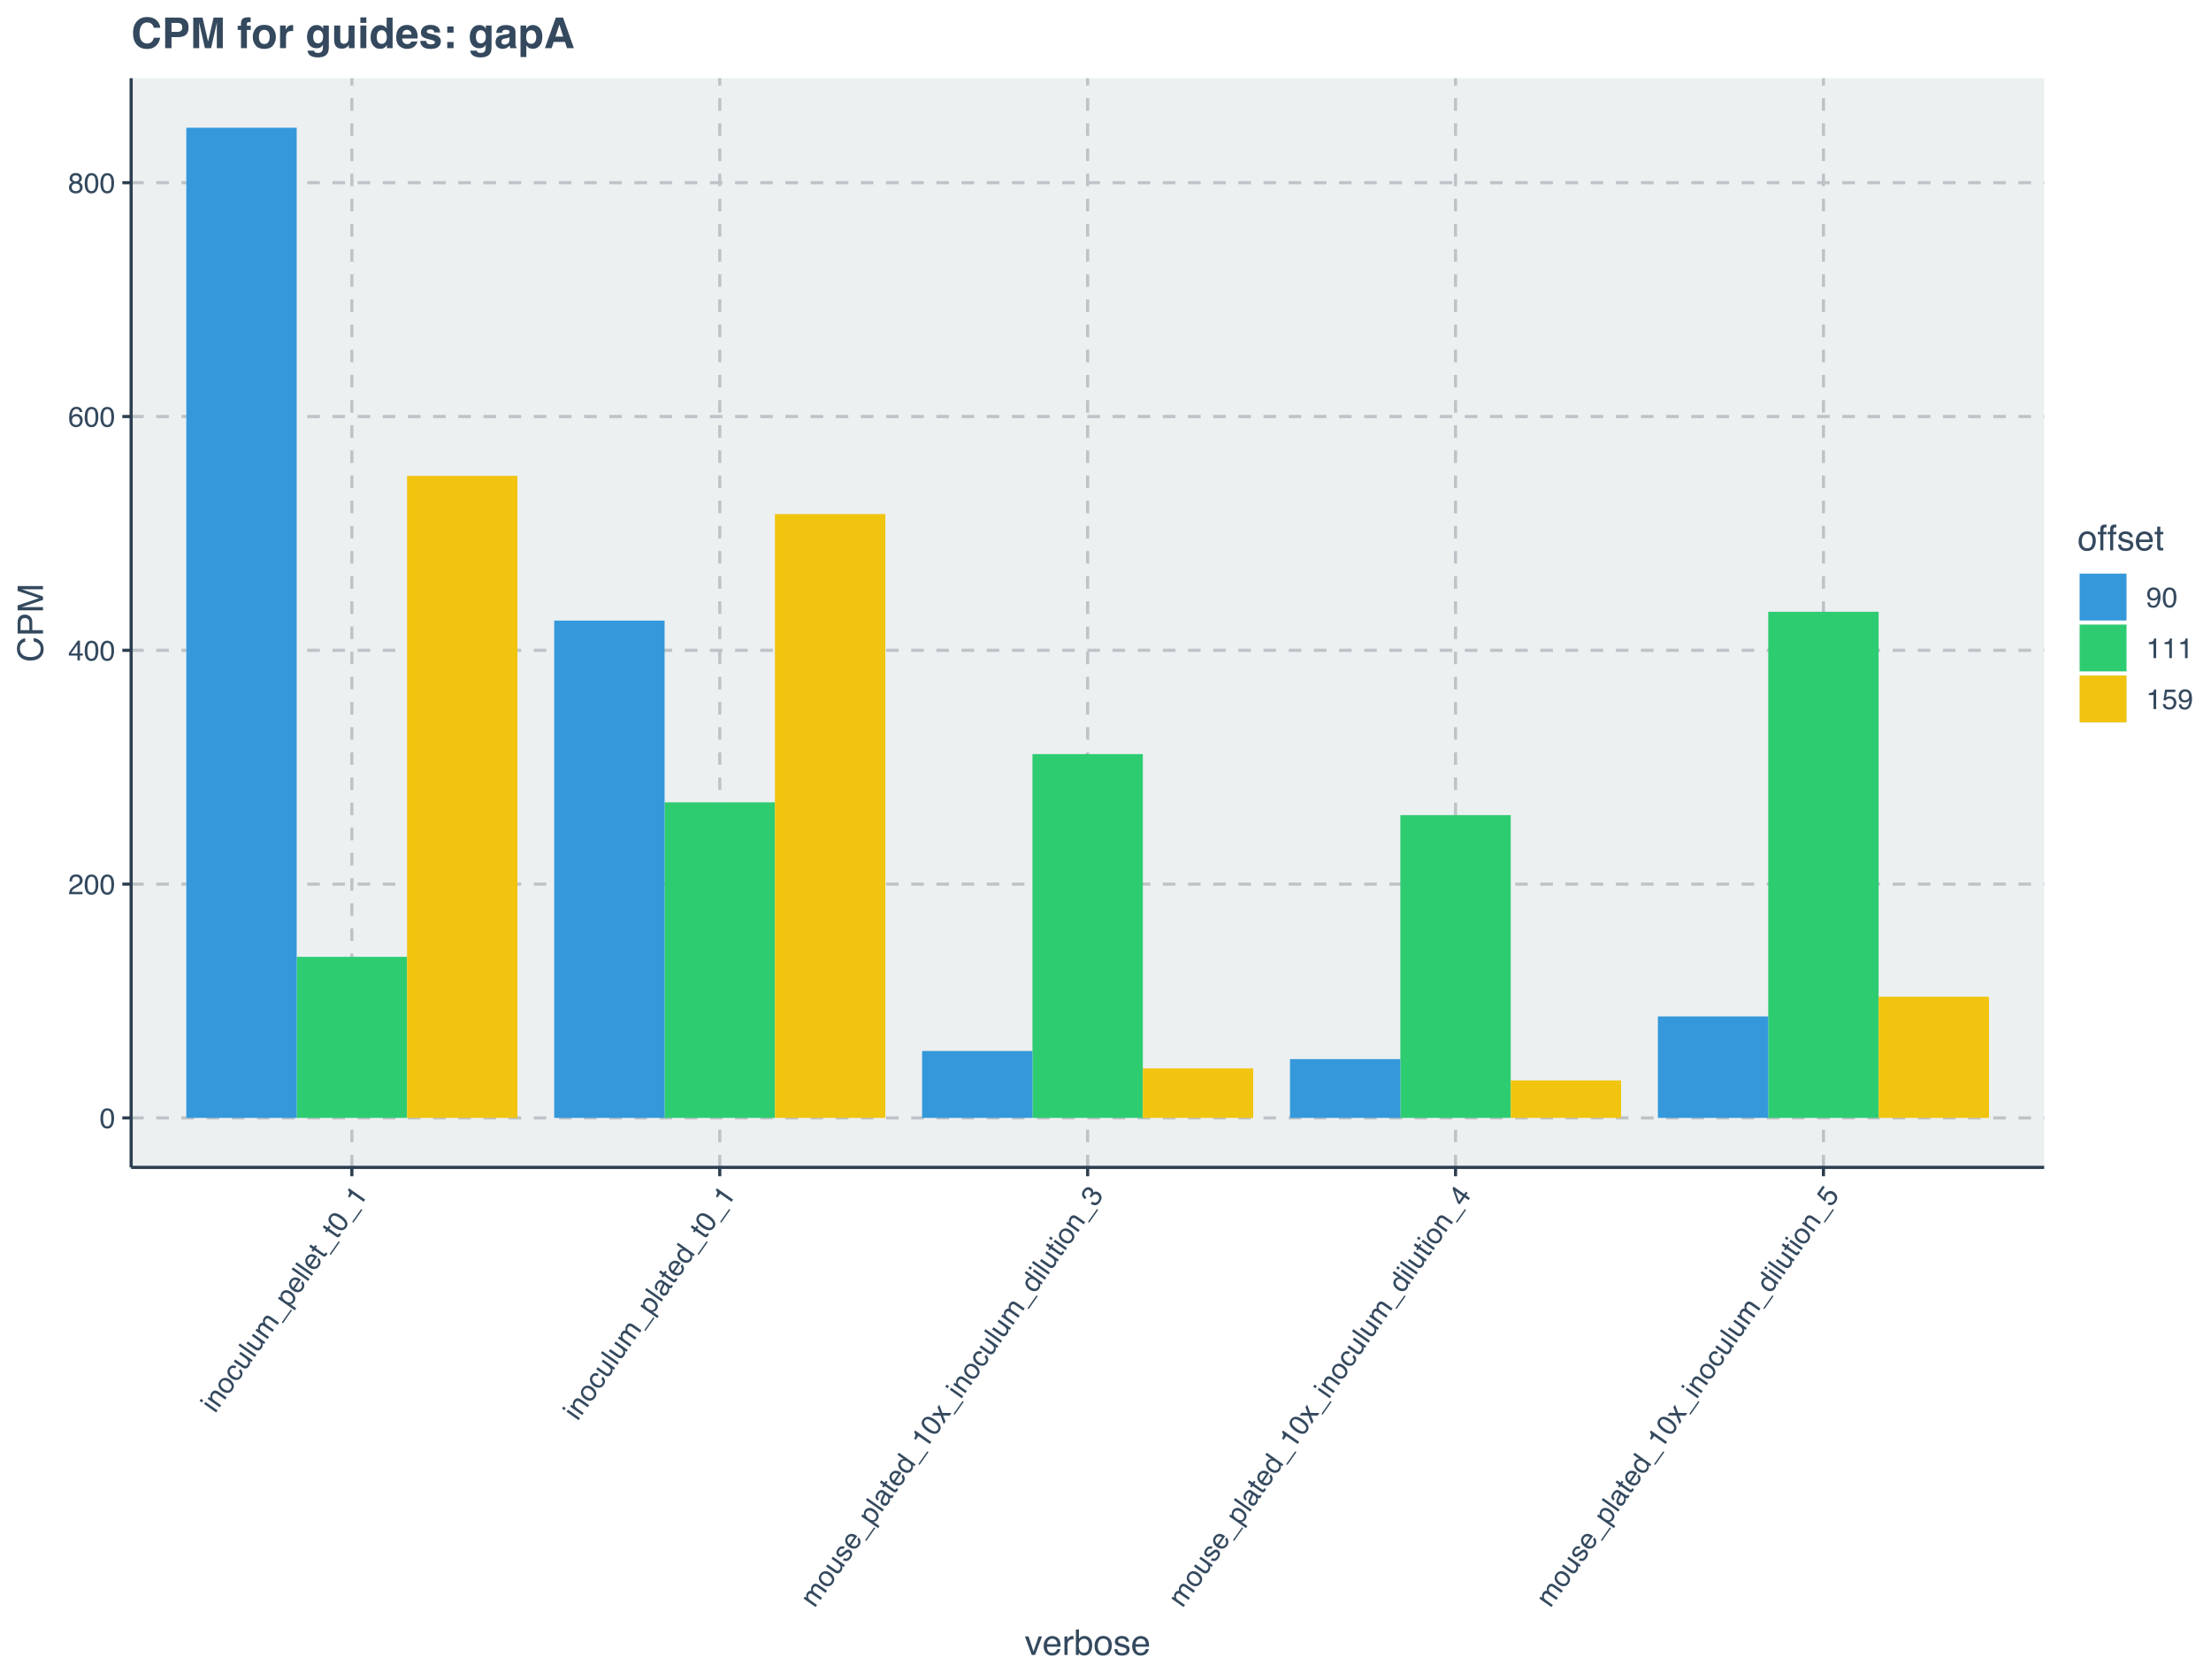 <?xml version="1.0" encoding="UTF-8"?>
<svg xmlns="http://www.w3.org/2000/svg" xmlns:xlink="http://www.w3.org/1999/xlink" width="750pt" height="570pt" viewBox="0 0 750 570" version="1.1">
<defs>
<g>
<symbol overflow="visible" id="glyph0-0">
<path style="stroke:none;" d="M 0.312 0 L 0.312 -6.875 L 5.766 -6.875 L 5.766 0 Z M 4.906 -0.859 L 4.906 -6.016 L 1.172 -6.016 L 1.172 -0.859 Z M 4.906 -0.859 "/>
</symbol>
<symbol overflow="visible" id="glyph0-1">
<path style="stroke:none;" d="M 2.594 -6.703 C 3.457 -6.703 4.086 -6.348 4.484 -5.641 C 4.773 -5.086 4.922 -4.328 4.922 -3.359 C 4.922 -2.453 4.785 -1.695 4.516 -1.094 C 4.129 -0.238 3.488 0.188 2.594 0.188 C 1.781 0.188 1.18 -0.16 0.797 -0.859 C 0.461 -1.453 0.297 -2.238 0.297 -3.219 C 0.297 -3.977 0.395 -4.633 0.594 -5.188 C 0.957 -6.195 1.625 -6.703 2.594 -6.703 Z M 2.578 -0.578 C 3.016 -0.578 3.363 -0.77 3.625 -1.156 C 3.883 -1.551 4.016 -2.273 4.016 -3.328 C 4.016 -4.086 3.922 -4.711 3.734 -5.203 C 3.547 -5.703 3.18 -5.953 2.641 -5.953 C 2.148 -5.953 1.789 -5.719 1.562 -5.25 C 1.332 -4.781 1.219 -4.094 1.219 -3.188 C 1.219 -2.5 1.289 -1.945 1.438 -1.531 C 1.656 -0.895 2.035 -0.578 2.578 -0.578 Z M 2.578 -0.578 "/>
</symbol>
<symbol overflow="visible" id="glyph0-2">
<path style="stroke:none;" d="M 0.297 0 C 0.328 -0.57 0.445 -1.07 0.656 -1.5 C 0.863 -1.938 1.27 -2.328 1.875 -2.672 L 2.766 -3.188 C 3.172 -3.426 3.457 -3.629 3.625 -3.797 C 3.875 -4.055 4 -4.352 4 -4.688 C 4 -5.07 3.879 -5.379 3.641 -5.609 C 3.41 -5.836 3.102 -5.953 2.719 -5.953 C 2.133 -5.953 1.734 -5.734 1.516 -5.297 C 1.398 -5.066 1.336 -4.742 1.328 -4.328 L 0.469 -4.328 C 0.477 -4.91 0.582 -5.383 0.781 -5.75 C 1.145 -6.406 1.789 -6.734 2.719 -6.734 C 3.488 -6.734 4.051 -6.523 4.406 -6.109 C 4.758 -5.691 4.938 -5.227 4.938 -4.719 C 4.938 -4.188 4.75 -3.727 4.375 -3.344 C 4.156 -3.125 3.758 -2.852 3.188 -2.531 L 2.547 -2.188 C 2.242 -2.02 2.004 -1.859 1.828 -1.703 C 1.516 -1.43 1.316 -1.129 1.234 -0.797 L 4.906 -0.797 L 4.906 0 Z M 0.297 0 "/>
</symbol>
<symbol overflow="visible" id="glyph0-3">
<path style="stroke:none;" d="M 3.172 -2.375 L 3.172 -5.422 L 1.016 -2.375 Z M 3.188 0 L 3.188 -1.641 L 0.25 -1.641 L 0.25 -2.469 L 3.312 -6.734 L 4.031 -6.734 L 4.031 -2.375 L 5.016 -2.375 L 5.016 -1.641 L 4.031 -1.641 L 4.031 0 Z M 3.188 0 "/>
</symbol>
<symbol overflow="visible" id="glyph0-4">
<path style="stroke:none;" d="M 2.812 -6.734 C 3.562 -6.734 4.082 -6.535 4.375 -6.141 C 4.664 -5.754 4.812 -5.359 4.812 -4.953 L 3.984 -4.953 C 3.93 -5.211 3.852 -5.422 3.75 -5.578 C 3.539 -5.859 3.227 -6 2.812 -6 C 2.344 -6 1.969 -5.781 1.688 -5.344 C 1.414 -4.906 1.266 -4.281 1.234 -3.469 C 1.422 -3.75 1.664 -3.961 1.969 -4.109 C 2.227 -4.234 2.523 -4.297 2.859 -4.297 C 3.422 -4.297 3.91 -4.113 4.328 -3.75 C 4.742 -3.395 4.953 -2.863 4.953 -2.156 C 4.953 -1.539 4.754 -1 4.359 -0.531 C 3.961 -0.062 3.398 0.172 2.672 0.172 C 2.047 0.172 1.504 -0.062 1.047 -0.531 C 0.586 -1.008 0.359 -1.816 0.359 -2.953 C 0.359 -3.785 0.461 -4.488 0.672 -5.062 C 1.055 -6.176 1.77 -6.734 2.812 -6.734 Z M 2.75 -0.578 C 3.188 -0.578 3.516 -0.723 3.734 -1.016 C 3.961 -1.316 4.078 -1.672 4.078 -2.078 C 4.078 -2.422 3.977 -2.75 3.781 -3.062 C 3.582 -3.375 3.223 -3.531 2.703 -3.531 C 2.336 -3.531 2.02 -3.41 1.75 -3.172 C 1.477 -2.93 1.344 -2.566 1.344 -2.078 C 1.344 -1.648 1.461 -1.289 1.703 -1 C 1.953 -0.719 2.301 -0.578 2.75 -0.578 Z M 2.75 -0.578 "/>
</symbol>
<symbol overflow="visible" id="glyph0-5">
<path style="stroke:none;" d="M 2.609 -3.891 C 2.984 -3.891 3.273 -3.992 3.484 -4.203 C 3.691 -4.41 3.797 -4.66 3.797 -4.953 C 3.797 -5.203 3.691 -5.43 3.484 -5.641 C 3.285 -5.848 2.984 -5.953 2.578 -5.953 C 2.172 -5.953 1.875 -5.848 1.688 -5.641 C 1.508 -5.43 1.422 -5.188 1.422 -4.906 C 1.422 -4.594 1.535 -4.344 1.766 -4.156 C 2.004 -3.977 2.285 -3.891 2.609 -3.891 Z M 2.656 -0.578 C 3.051 -0.578 3.375 -0.68 3.625 -0.891 C 3.883 -1.098 4.016 -1.414 4.016 -1.844 C 4.016 -2.27 3.879 -2.594 3.609 -2.812 C 3.348 -3.039 3.008 -3.156 2.594 -3.156 C 2.195 -3.156 1.867 -3.039 1.609 -2.812 C 1.359 -2.582 1.234 -2.266 1.234 -1.859 C 1.234 -1.516 1.348 -1.211 1.578 -0.953 C 1.816 -0.703 2.176 -0.578 2.656 -0.578 Z M 1.469 -3.578 C 1.227 -3.672 1.039 -3.785 0.906 -3.922 C 0.664 -4.172 0.547 -4.5 0.547 -4.906 C 0.547 -5.406 0.723 -5.832 1.078 -6.188 C 1.441 -6.551 1.957 -6.734 2.625 -6.734 C 3.27 -6.734 3.773 -6.562 4.141 -6.219 C 4.504 -5.875 4.688 -5.477 4.688 -5.031 C 4.688 -4.613 4.582 -4.273 4.375 -4.016 C 4.25 -3.867 4.062 -3.723 3.812 -3.578 C 4.094 -3.453 4.312 -3.305 4.469 -3.141 C 4.77 -2.828 4.922 -2.422 4.922 -1.922 C 4.922 -1.336 4.723 -0.836 4.328 -0.422 C 3.93 -0.016 3.367 0.188 2.641 0.188 C 1.984 0.188 1.43 0.008 0.984 -0.344 C 0.535 -0.695 0.312 -1.211 0.312 -1.891 C 0.312 -2.285 0.406 -2.625 0.594 -2.906 C 0.789 -3.195 1.082 -3.422 1.469 -3.578 Z M 1.469 -3.578 "/>
</symbol>
<symbol overflow="visible" id="glyph0-6">
<path style="stroke:none;" d="M 1.281 -1.625 C 1.301 -1.156 1.477 -0.832 1.812 -0.656 C 1.988 -0.562 2.18 -0.516 2.391 -0.516 C 2.797 -0.516 3.141 -0.68 3.422 -1.016 C 3.703 -1.348 3.906 -2.031 4.031 -3.062 C 3.844 -2.77 3.609 -2.562 3.328 -2.438 C 3.055 -2.32 2.758 -2.266 2.438 -2.266 C 1.789 -2.266 1.281 -2.461 0.906 -2.859 C 0.531 -3.266 0.344 -3.785 0.344 -4.422 C 0.344 -5.023 0.523 -5.555 0.891 -6.016 C 1.266 -6.484 1.816 -6.719 2.547 -6.719 C 3.523 -6.719 4.195 -6.273 4.562 -5.391 C 4.77 -4.91 4.875 -4.305 4.875 -3.578 C 4.875 -2.754 4.75 -2.023 4.5 -1.391 C 4.094 -0.336 3.398 0.188 2.422 0.188 C 1.766 0.188 1.266 0.016 0.922 -0.328 C 0.586 -0.672 0.422 -1.102 0.422 -1.625 Z M 2.547 -3 C 2.879 -3 3.188 -3.109 3.469 -3.328 C 3.75 -3.547 3.891 -3.93 3.891 -4.484 C 3.891 -4.973 3.766 -5.336 3.516 -5.578 C 3.266 -5.828 2.945 -5.953 2.562 -5.953 C 2.145 -5.953 1.816 -5.812 1.578 -5.531 C 1.336 -5.258 1.219 -4.891 1.219 -4.422 C 1.219 -3.984 1.32 -3.633 1.531 -3.375 C 1.75 -3.125 2.086 -3 2.547 -3 Z M 2.547 -3 "/>
</symbol>
<symbol overflow="visible" id="glyph0-7">
<path style="stroke:none;" d="M 0.922 -4.75 L 0.922 -5.391 C 1.523 -5.453 1.945 -5.551 2.188 -5.688 C 2.426 -5.832 2.609 -6.164 2.734 -6.688 L 3.391 -6.688 L 3.391 0 L 2.5 0 L 2.5 -4.75 Z M 0.922 -4.75 "/>
</symbol>
<symbol overflow="visible" id="glyph0-8">
<path style="stroke:none;" d="M 1.188 -1.703 C 1.238 -1.223 1.461 -0.895 1.859 -0.719 C 2.055 -0.625 2.285 -0.578 2.547 -0.578 C 3.047 -0.578 3.414 -0.734 3.656 -1.047 C 3.895 -1.367 4.016 -1.723 4.016 -2.109 C 4.016 -2.578 3.867 -2.938 3.578 -3.188 C 3.297 -3.445 2.957 -3.578 2.562 -3.578 C 2.27 -3.578 2.02 -3.52 1.812 -3.406 C 1.602 -3.289 1.426 -3.133 1.281 -2.938 L 0.547 -2.984 L 1.062 -6.594 L 4.547 -6.594 L 4.547 -5.781 L 1.703 -5.781 L 1.406 -3.922 C 1.562 -4.035 1.711 -4.125 1.859 -4.188 C 2.109 -4.289 2.395 -4.344 2.719 -4.344 C 3.332 -4.344 3.852 -4.141 4.281 -3.734 C 4.707 -3.336 4.922 -2.836 4.922 -2.234 C 4.922 -1.598 4.723 -1.035 4.328 -0.547 C 3.941 -0.066 3.32 0.172 2.469 0.172 C 1.914 0.172 1.43 0.02 1.016 -0.281 C 0.598 -0.594 0.363 -1.066 0.312 -1.703 Z M 1.188 -1.703 "/>
</symbol>
<symbol overflow="visible" id="glyph1-0">
<path style="stroke:none;" d="M 0.172 -0.25 L -5.453 -4.188 L -2.312 -8.656 L 3.312 -4.719 Z M 2.109 -4.516 L -2.109 -7.469 L -4.25 -4.406 L -0.031 -1.453 Z M 2.109 -4.516 "/>
</symbol>
<symbol overflow="visible" id="glyph1-1">
<path style="stroke:none;" d="M -3.734 -3.391 L -3.25 -4.078 L 0.844 -1.203 L 0.359 -0.516 Z M -5.266 -4.453 L -4.781 -5.141 L -4 -4.594 L -4.484 -3.906 Z M -5.266 -4.453 "/>
</symbol>
<symbol overflow="visible" id="glyph1-2">
<path style="stroke:none;" d="M -3.75 -3.391 L -3.297 -4.047 L -2.719 -3.641 C -2.82 -3.992 -2.848 -4.316 -2.797 -4.609 C -2.742 -4.898 -2.629 -5.18 -2.453 -5.453 C -2.047 -6.023 -1.566 -6.273 -1.016 -6.203 C -0.711 -6.16 -0.352 -5.992 0.062 -5.703 L 2.703 -3.859 L 2.203 -3.156 L -0.375 -4.969 C -0.633 -5.145 -0.863 -5.25 -1.062 -5.281 C -1.406 -5.344 -1.688 -5.211 -1.906 -4.891 C -2.031 -4.723 -2.113 -4.57 -2.156 -4.438 C -2.219 -4.207 -2.219 -3.961 -2.156 -3.703 C -2.102 -3.504 -2.016 -3.336 -1.891 -3.203 C -1.773 -3.066 -1.582 -2.898 -1.312 -2.703 L 0.844 -1.203 L 0.359 -0.516 Z M -2.719 -5.078 Z M -2.719 -5.078 "/>
</symbol>
<symbol overflow="visible" id="glyph1-3">
<path style="stroke:none;" d="M 1.047 -2.453 C 1.367 -2.91 1.414 -3.348 1.188 -3.766 C 0.969 -4.18 0.645 -4.535 0.219 -4.828 C -0.164 -5.098 -0.523 -5.254 -0.859 -5.297 C -1.367 -5.359 -1.789 -5.156 -2.125 -4.688 C -2.414 -4.258 -2.469 -3.836 -2.281 -3.422 C -2.094 -3.004 -1.77 -2.633 -1.312 -2.312 C -0.875 -2.008 -0.441 -1.852 -0.016 -1.844 C 0.398 -1.832 0.754 -2.035 1.047 -2.453 Z M -2.703 -5.109 C -2.336 -5.641 -1.848 -5.969 -1.234 -6.094 C -0.629 -6.219 0.016 -6.039 0.703 -5.562 C 1.359 -5.102 1.789 -4.555 2 -3.922 C 2.207 -3.285 2.078 -2.633 1.609 -1.969 C 1.211 -1.406 0.703 -1.094 0.078 -1.031 C -0.535 -0.969 -1.164 -1.16 -1.812 -1.609 C -2.5 -2.086 -2.922 -2.645 -3.078 -3.281 C -3.242 -3.914 -3.117 -4.523 -2.703 -5.109 Z M -2.703 -5.094 Z M -2.703 -5.094 "/>
</symbol>
<symbol overflow="visible" id="glyph1-4">
<path style="stroke:none;" d="M -2.766 -5.047 C -2.43 -5.516 -2.051 -5.812 -1.625 -5.938 C -1.207 -6.07 -0.695 -5.977 -0.094 -5.656 L -0.562 -4.984 C -0.852 -5.109 -1.133 -5.16 -1.406 -5.141 C -1.676 -5.117 -1.926 -4.945 -2.156 -4.625 C -2.457 -4.188 -2.457 -3.723 -2.156 -3.234 C -1.969 -2.898 -1.672 -2.594 -1.266 -2.312 C -0.848 -2.02 -0.438 -1.863 -0.031 -1.844 C 0.375 -1.82 0.707 -2 0.969 -2.375 C 1.164 -2.656 1.234 -2.941 1.172 -3.234 C 1.117 -3.535 0.961 -3.82 0.703 -4.094 L 1.172 -4.766 C 1.66 -4.316 1.922 -3.848 1.953 -3.359 C 1.992 -2.879 1.844 -2.398 1.5 -1.922 C 1.125 -1.379 0.629 -1.086 0.016 -1.047 C -0.598 -1.004 -1.203 -1.188 -1.797 -1.594 C -2.504 -2.094 -2.938 -2.656 -3.094 -3.281 C -3.25 -3.914 -3.141 -4.504 -2.766 -5.047 Z M -2.812 -4.938 Z M -2.812 -4.938 "/>
</symbol>
<symbol overflow="visible" id="glyph1-5">
<path style="stroke:none;" d="M -3.266 -4.078 L -0.531 -2.172 C -0.32 -2.023 -0.133 -1.938 0.031 -1.906 C 0.375 -1.852 0.66 -1.992 0.891 -2.328 C 1.223 -2.805 1.238 -3.285 0.938 -3.766 C 0.77 -4.023 0.484 -4.289 0.078 -4.562 L -1.938 -5.984 L -1.453 -6.672 L 2.656 -3.797 L 2.203 -3.156 L 1.609 -3.578 C 1.691 -3.379 1.742 -3.172 1.766 -2.953 C 1.785 -2.547 1.664 -2.156 1.406 -1.781 C 1 -1.195 0.531 -0.938 0 -1 C -0.301 -1.031 -0.625 -1.164 -0.969 -1.406 L -3.766 -3.359 Z M -2.703 -5.109 Z M -2.703 -5.109 "/>
</symbol>
<symbol overflow="visible" id="glyph1-6">
<path style="stroke:none;" d="M -5.25 -4.469 L -4.781 -5.156 L 0.844 -1.219 L 0.375 -0.531 Z M -5.25 -4.469 "/>
</symbol>
<symbol overflow="visible" id="glyph1-7">
<path style="stroke:none;" d="M -3.75 -3.391 L -3.281 -4.062 L -2.703 -3.656 C -2.785 -3.957 -2.828 -4.211 -2.828 -4.422 C -2.828 -4.742 -2.723 -5.051 -2.516 -5.344 C -2.285 -5.676 -2.02 -5.883 -1.719 -5.969 C -1.551 -6.008 -1.348 -6.016 -1.109 -5.984 C -1.211 -6.297 -1.242 -6.594 -1.203 -6.875 C -1.16 -7.156 -1.051 -7.426 -0.875 -7.688 C -0.488 -8.238 -0.031 -8.477 0.5 -8.406 C 0.801 -8.363 1.133 -8.219 1.5 -7.969 L 4.234 -6.047 L 3.734 -5.328 L 0.875 -7.328 C 0.602 -7.516 0.363 -7.57 0.156 -7.5 C -0.039 -7.438 -0.211 -7.305 -0.359 -7.109 C -0.535 -6.836 -0.602 -6.539 -0.562 -6.219 C -0.52 -5.906 -0.285 -5.598 0.141 -5.297 L 2.531 -3.625 L 2.047 -2.922 L -0.641 -4.797 C -0.91 -4.992 -1.141 -5.098 -1.328 -5.109 C -1.586 -5.148 -1.816 -5.031 -2.016 -4.75 C -2.191 -4.488 -2.254 -4.176 -2.203 -3.812 C -2.148 -3.457 -1.859 -3.098 -1.328 -2.734 L 0.844 -1.203 L 0.359 -0.516 Z M -3.75 -3.391 "/>
</symbol>
<symbol overflow="visible" id="glyph1-8">
<path style="stroke:none;" d="M 0.984 0.688 L 0.594 0.406 L 3.656 -3.953 L 4.047 -3.672 Z M 0.984 0.688 "/>
</symbol>
<symbol overflow="visible" id="glyph1-9">
<path style="stroke:none;" d="M 1.109 -2.562 C 1.336 -2.883 1.391 -3.242 1.266 -3.641 C 1.141 -4.047 0.812 -4.438 0.281 -4.812 C -0.051 -5.039 -0.363 -5.191 -0.656 -5.266 C -1.25 -5.41 -1.711 -5.242 -2.047 -4.766 C -2.379 -4.285 -2.363 -3.785 -2 -3.266 C -1.812 -2.992 -1.52 -2.719 -1.125 -2.438 C -0.812 -2.219 -0.508 -2.078 -0.219 -2.016 C 0.332 -1.898 0.773 -2.082 1.109 -2.562 Z M -3.781 -3.328 L -3.312 -4 L -2.766 -3.609 C -2.848 -3.867 -2.883 -4.117 -2.875 -4.359 C -2.852 -4.711 -2.738 -5.039 -2.531 -5.344 C -2.195 -5.812 -1.738 -6.082 -1.156 -6.156 C -0.582 -6.227 0.031 -6.031 0.688 -5.562 C 1.582 -4.938 2.062 -4.254 2.125 -3.516 C 2.164 -3.055 2.047 -2.629 1.766 -2.234 C 1.555 -1.93 1.305 -1.719 1.016 -1.594 C 0.859 -1.531 0.633 -1.488 0.344 -1.469 L 2.438 0 L 1.953 0.688 Z M -3.781 -3.328 "/>
</symbol>
<symbol overflow="visible" id="glyph1-10">
<path style="stroke:none;" d="M -2.656 -5.156 C -2.445 -5.445 -2.176 -5.68 -1.844 -5.859 C -1.508 -6.047 -1.191 -6.129 -0.891 -6.109 C -0.578 -6.109 -0.266 -6.035 0.047 -5.891 C 0.266 -5.797 0.582 -5.602 1 -5.312 L -1.125 -2.297 C -0.695 -2.016 -0.297 -1.879 0.078 -1.891 C 0.461 -1.898 0.789 -2.094 1.062 -2.469 C 1.32 -2.844 1.406 -3.219 1.312 -3.594 C 1.258 -3.812 1.156 -4.016 1 -4.203 L 1.484 -4.875 C 1.629 -4.75 1.754 -4.57 1.859 -4.344 C 1.973 -4.113 2.051 -3.895 2.094 -3.688 C 2.145 -3.332 2.102 -2.973 1.969 -2.609 C 1.875 -2.422 1.758 -2.223 1.625 -2.016 C 1.258 -1.504 0.77 -1.203 0.156 -1.109 C -0.457 -1.016 -1.098 -1.195 -1.766 -1.656 C -2.43 -2.125 -2.844 -2.68 -3 -3.328 C -3.164 -3.973 -3.051 -4.582 -2.656 -5.156 Z M -0.047 -4.984 C -0.367 -5.172 -0.656 -5.273 -0.906 -5.297 C -1.375 -5.336 -1.758 -5.133 -2.062 -4.688 C -2.289 -4.375 -2.367 -4.031 -2.297 -3.656 C -2.223 -3.281 -2.008 -2.961 -1.656 -2.703 Z M -2.703 -5.109 Z M -2.703 -5.109 "/>
</symbol>
<symbol overflow="visible" id="glyph1-11">
<path style="stroke:none;" d="M -4.812 -4.328 L -4.328 -5.031 L -3.172 -4.219 L -2.719 -4.875 L -2.156 -4.484 L -2.609 -3.828 L 0.078 -1.938 C 0.211 -1.844 0.344 -1.828 0.469 -1.891 C 0.539 -1.93 0.617 -2.008 0.703 -2.125 C 0.723 -2.156 0.742 -2.191 0.766 -2.234 C 0.797 -2.273 0.82 -2.328 0.844 -2.391 L 1.391 -2 C 1.359 -1.895 1.316 -1.797 1.266 -1.703 C 1.223 -1.617 1.164 -1.523 1.094 -1.422 C 0.863 -1.098 0.625 -0.938 0.375 -0.938 C 0.133 -0.945 -0.109 -1.039 -0.359 -1.219 L -3.094 -3.125 L -3.484 -2.578 L -4.047 -2.969 L -3.656 -3.516 Z M -4.812 -4.328 "/>
</symbol>
<symbol overflow="visible" id="glyph1-12">
<path style="stroke:none;" d="M -4 -5.969 C -3.5 -6.676 -2.848 -6.988 -2.047 -6.906 C -1.422 -6.832 -0.711 -6.516 0.078 -5.953 C 0.816 -5.43 1.359 -4.891 1.703 -4.328 C 2.18 -3.516 2.16 -2.742 1.641 -2.016 C 1.172 -1.348 0.539 -1.062 -0.25 -1.156 C -0.926 -1.219 -1.664 -1.531 -2.469 -2.094 C -3.094 -2.531 -3.57 -2.984 -3.906 -3.453 C -4.52 -4.336 -4.551 -5.176 -4 -5.969 Z M 1.016 -2.438 C 1.266 -2.801 1.301 -3.203 1.125 -3.641 C 0.945 -4.078 0.43 -4.598 -0.422 -5.203 C -1.047 -5.641 -1.613 -5.922 -2.125 -6.047 C -2.633 -6.18 -3.047 -6.023 -3.359 -5.578 C -3.641 -5.18 -3.648 -4.754 -3.391 -4.297 C -3.141 -3.836 -2.645 -3.348 -1.906 -2.828 C -1.344 -2.43 -0.848 -2.172 -0.422 -2.047 C 0.223 -1.867 0.703 -2 1.016 -2.438 Z M 1.016 -2.438 "/>
</symbol>
<symbol overflow="visible" id="glyph1-13">
<path style="stroke:none;" d="M -3.359 -3.469 L -3.891 -3.844 C -3.598 -4.375 -3.441 -4.781 -3.422 -5.062 C -3.398 -5.344 -3.566 -5.676 -3.922 -6.062 L -3.547 -6.609 L 1.938 -2.781 L 1.438 -2.047 L -2.453 -4.766 Z M -3.359 -3.469 "/>
</symbol>
<symbol overflow="visible" id="glyph1-14">
<path style="stroke:none;" d="M -0.375 -1.797 C -0.176 -1.66 0.031 -1.625 0.25 -1.688 C 0.469 -1.75 0.648 -1.883 0.797 -2.094 C 0.961 -2.332 1.07 -2.609 1.125 -2.922 C 1.207 -3.43 1.035 -3.836 0.609 -4.141 L 0.047 -4.516 C 0.035 -4.398 0.004 -4.258 -0.047 -4.094 C -0.098 -3.938 -0.16 -3.789 -0.234 -3.656 L -0.484 -3.203 C -0.629 -2.93 -0.703 -2.707 -0.703 -2.531 C -0.742 -2.227 -0.633 -1.984 -0.375 -1.797 Z M -0.594 -4.469 C -0.5 -4.625 -0.488 -4.77 -0.562 -4.906 C -0.602 -4.977 -0.68 -5.055 -0.797 -5.141 C -1.023 -5.305 -1.254 -5.344 -1.484 -5.25 C -1.711 -5.156 -1.938 -4.945 -2.156 -4.625 C -2.406 -4.27 -2.488 -3.953 -2.406 -3.672 C -2.352 -3.504 -2.234 -3.336 -2.047 -3.172 L -2.484 -2.531 C -2.973 -2.895 -3.207 -3.305 -3.188 -3.766 C -3.164 -4.223 -3.008 -4.656 -2.719 -5.062 C -2.383 -5.551 -2.016 -5.879 -1.609 -6.047 C -1.223 -6.223 -0.836 -6.176 -0.453 -5.906 L 1.922 -4.25 C 1.992 -4.195 2.062 -4.172 2.125 -4.172 C 2.188 -4.172 2.25 -4.219 2.312 -4.312 C 2.332 -4.332 2.352 -4.363 2.375 -4.406 C 2.406 -4.445 2.43 -4.492 2.453 -4.547 L 2.953 -4.188 C 2.91 -4.062 2.875 -3.969 2.844 -3.906 C 2.82 -3.844 2.773 -3.758 2.703 -3.656 C 2.535 -3.414 2.328 -3.305 2.078 -3.328 C 1.953 -3.328 1.797 -3.375 1.609 -3.469 C 1.703 -3.195 1.723 -2.883 1.672 -2.531 C 1.617 -2.176 1.484 -1.836 1.266 -1.516 C 0.992 -1.129 0.66 -0.895 0.266 -0.812 C -0.129 -0.738 -0.504 -0.82 -0.859 -1.062 C -1.242 -1.332 -1.457 -1.66 -1.5 -2.047 C -1.539 -2.43 -1.453 -2.836 -1.234 -3.266 Z M -2.703 -5.094 Z M -2.703 -5.094 "/>
</symbol>
<symbol overflow="visible" id="glyph1-15">
<path style="stroke:none;" d="M -1.359 -2.359 C -0.91 -2.047 -0.469 -1.879 -0.031 -1.859 C 0.395 -1.848 0.75 -2.047 1.031 -2.453 C 1.25 -2.766 1.297 -3.117 1.172 -3.516 C 1.047 -3.91 0.727 -4.289 0.219 -4.656 C -0.301 -5.02 -0.758 -5.18 -1.156 -5.141 C -1.562 -5.109 -1.875 -4.938 -2.094 -4.625 C -2.344 -4.281 -2.41 -3.906 -2.297 -3.5 C -2.18 -3.094 -1.867 -2.711 -1.359 -2.359 Z M -2.797 -4.922 C -2.578 -5.234 -2.328 -5.445 -2.047 -5.562 C -1.879 -5.625 -1.645 -5.672 -1.344 -5.703 L -3.422 -7.156 L -2.953 -7.828 L 2.703 -3.859 L 2.266 -3.234 L 1.688 -3.641 C 1.832 -3.305 1.879 -2.988 1.828 -2.688 C 1.785 -2.383 1.664 -2.094 1.469 -1.812 C 1.145 -1.352 0.676 -1.086 0.062 -1.016 C -0.551 -0.953 -1.176 -1.145 -1.812 -1.594 C -2.406 -2.008 -2.816 -2.523 -3.047 -3.141 C -3.285 -3.754 -3.203 -4.348 -2.797 -4.922 Z M -2.797 -4.922 "/>
</symbol>
<symbol overflow="visible" id="glyph1-16">
<path style="stroke:none;" d="M -0.656 -1.828 C -0.414 -1.68 -0.191 -1.613 0.016 -1.625 C 0.359 -1.645 0.676 -1.867 0.969 -2.297 C 1.156 -2.547 1.258 -2.805 1.281 -3.078 C 1.301 -3.348 1.191 -3.566 0.953 -3.734 C 0.773 -3.848 0.586 -3.863 0.391 -3.781 C 0.266 -3.727 0.066 -3.578 -0.203 -3.328 L -0.734 -2.891 C -1.055 -2.586 -1.332 -2.395 -1.562 -2.312 C -1.957 -2.145 -2.32 -2.18 -2.656 -2.422 C -3.039 -2.691 -3.254 -3.047 -3.297 -3.484 C -3.336 -3.93 -3.191 -4.395 -2.859 -4.875 C -2.43 -5.488 -1.941 -5.812 -1.391 -5.844 C -1.035 -5.844 -0.734 -5.742 -0.484 -5.547 L -0.938 -4.906 C -1.094 -5.008 -1.273 -5.051 -1.484 -5.031 C -1.766 -5 -2.039 -4.789 -2.312 -4.406 C -2.5 -4.133 -2.586 -3.898 -2.578 -3.703 C -2.578 -3.504 -2.492 -3.348 -2.328 -3.234 C -2.148 -3.109 -1.945 -3.094 -1.719 -3.188 C -1.582 -3.25 -1.422 -3.363 -1.234 -3.531 L -0.812 -3.891 C -0.332 -4.316 0.02 -4.57 0.25 -4.656 C 0.613 -4.801 0.984 -4.738 1.359 -4.469 C 1.723 -4.219 1.941 -3.859 2.016 -3.391 C 2.086 -2.93 1.926 -2.414 1.531 -1.844 C 1.102 -1.238 0.66 -0.906 0.203 -0.844 C -0.242 -0.781 -0.688 -0.883 -1.125 -1.156 Z M -2.844 -4.891 Z M -2.844 -4.891 "/>
</symbol>
<symbol overflow="visible" id="glyph1-17">
<path style="stroke:none;" d="M -4.031 -2.984 L -3.406 -3.891 L -1.281 -3.812 L -2.078 -5.781 L -1.469 -6.625 L -0.453 -3.859 L 2.672 -3.812 L 2.047 -2.938 L -0.219 -2.984 L 0.641 -0.922 L 0.031 -0.031 L -1.062 -2.969 Z M -4.031 -2.984 "/>
</symbol>
<symbol overflow="visible" id="glyph1-18">
<path style="stroke:none;" d="M 1.578 -1.922 C 1.129 -1.273 0.625 -0.93 0.062 -0.891 C -0.5 -0.848 -1.035 -1.008 -1.547 -1.375 L -1.047 -2.094 C -0.672 -1.875 -0.363 -1.758 -0.125 -1.75 C 0.289 -1.719 0.66 -1.938 0.984 -2.406 C 1.242 -2.77 1.348 -3.133 1.297 -3.5 C 1.254 -3.863 1.082 -4.148 0.781 -4.359 C 0.395 -4.617 0.047 -4.68 -0.266 -4.547 C -0.578 -4.422 -0.879 -4.156 -1.172 -3.75 C -1.203 -3.707 -1.227 -3.66 -1.25 -3.609 C -1.281 -3.566 -1.312 -3.52 -1.344 -3.469 L -1.969 -3.891 C -1.914 -3.961 -1.867 -4.02 -1.828 -4.062 C -1.785 -4.113 -1.742 -4.16 -1.703 -4.203 C -1.523 -4.473 -1.422 -4.719 -1.391 -4.938 C -1.328 -5.32 -1.477 -5.645 -1.844 -5.906 C -2.113 -6.094 -2.391 -6.145 -2.672 -6.062 C -2.961 -5.977 -3.203 -5.805 -3.391 -5.547 C -3.711 -5.086 -3.781 -4.66 -3.594 -4.266 C -3.488 -4.047 -3.285 -3.82 -2.984 -3.594 L -3.469 -2.891 C -3.875 -3.18 -4.16 -3.516 -4.328 -3.891 C -4.641 -4.535 -4.551 -5.211 -4.062 -5.922 C -3.664 -6.473 -3.234 -6.812 -2.766 -6.938 C -2.305 -7.07 -1.844 -6.973 -1.375 -6.641 C -1.031 -6.398 -0.816 -6.125 -0.734 -5.812 C -0.691 -5.602 -0.695 -5.383 -0.75 -5.156 C -0.457 -5.395 -0.141 -5.516 0.203 -5.516 C 0.547 -5.516 0.879 -5.398 1.203 -5.172 C 1.723 -4.805 2.023 -4.332 2.109 -3.75 C 2.203 -3.176 2.023 -2.566 1.578 -1.922 Z M 1.578 -1.922 "/>
</symbol>
<symbol overflow="visible" id="glyph1-19">
<path style="stroke:none;" d="M -0.141 -3.953 L -2.625 -5.703 L -1.375 -2.188 Z M 1.828 -2.609 L 0.484 -3.547 L -1.203 -1.141 L -1.875 -1.625 L -3.609 -6.578 L -3.203 -7.156 L 0.359 -4.656 L 0.922 -5.469 L 1.531 -5.047 L 0.969 -4.234 L 2.312 -3.297 Z M 1.828 -2.609 "/>
</symbol>
<symbol overflow="visible" id="glyph1-20">
<path style="stroke:none;" d="M -0.703 -1.953 C -0.297 -1.711 0.094 -1.703 0.469 -1.922 C 0.664 -2.035 0.836 -2.203 0.984 -2.422 C 1.273 -2.828 1.359 -3.219 1.234 -3.594 C 1.109 -3.977 0.883 -4.281 0.562 -4.5 C 0.188 -4.77 -0.188 -4.859 -0.562 -4.766 C -0.938 -4.672 -1.238 -4.461 -1.469 -4.141 C -1.633 -3.898 -1.727 -3.664 -1.75 -3.438 C -1.781 -3.207 -1.754 -2.973 -1.672 -2.734 L -2.125 -2.172 L -4.797 -4.656 L -2.797 -7.5 L -2.125 -7.031 L -3.75 -4.703 L -2.406 -3.406 C -2.414 -3.594 -2.406 -3.766 -2.375 -3.922 C -2.312 -4.18 -2.188 -4.445 -2 -4.719 C -1.645 -5.219 -1.18 -5.523 -0.609 -5.641 C -0.035 -5.766 0.5 -5.656 1 -5.312 C 1.52 -4.945 1.863 -4.469 2.031 -3.875 C 2.207 -3.281 2.051 -2.629 1.562 -1.922 C 1.238 -1.473 0.832 -1.164 0.344 -1 C -0.145 -0.832 -0.664 -0.91 -1.219 -1.234 Z M -0.703 -1.953 "/>
</symbol>
<symbol overflow="visible" id="glyph2-0">
<path style="stroke:none;" d="M 0.391 0 L 0.391 -8.609 L 7.219 -8.609 L 7.219 0 Z M 6.141 -1.078 L 6.141 -7.531 L 1.469 -7.531 L 1.469 -1.078 Z M 6.141 -1.078 "/>
</symbol>
<symbol overflow="visible" id="glyph2-1">
<path style="stroke:none;" d="M 1.297 -6.281 L 2.969 -1.172 L 4.719 -6.281 L 5.875 -6.281 L 3.5 0 L 2.375 0 L 0.062 -6.281 Z M 1.297 -6.281 "/>
</symbol>
<symbol overflow="visible" id="glyph2-2">
<path style="stroke:none;" d="M 3.391 -6.422 C 3.836 -6.422 4.27 -6.316 4.688 -6.109 C 5.102 -5.898 5.422 -5.629 5.641 -5.297 C 5.848 -4.973 5.988 -4.602 6.062 -4.188 C 6.125 -3.895 6.156 -3.43 6.156 -2.797 L 1.547 -2.797 C 1.566 -2.16 1.719 -1.648 2 -1.266 C 2.281 -0.879 2.719 -0.688 3.312 -0.688 C 3.863 -0.688 4.301 -0.867 4.625 -1.234 C 4.812 -1.441 4.945 -1.688 5.031 -1.969 L 6.062 -1.969 C 6.039 -1.738 5.953 -1.484 5.797 -1.203 C 5.641 -0.922 5.469 -0.688 5.281 -0.5 C 4.957 -0.188 4.555 0.02 4.078 0.125 C 3.828 0.188 3.539 0.219 3.219 0.219 C 2.438 0.219 1.773 -0.062 1.234 -0.625 C 0.691 -1.195 0.422 -1.992 0.422 -3.016 C 0.422 -4.023 0.691 -4.844 1.234 -5.469 C 1.785 -6.102 2.504 -6.422 3.391 -6.422 Z M 5.062 -3.641 C 5.02 -4.098 4.922 -4.461 4.766 -4.734 C 4.484 -5.242 4.004 -5.5 3.328 -5.5 C 2.836 -5.5 2.426 -5.32 2.094 -4.969 C 1.77 -4.625 1.598 -4.18 1.578 -3.641 Z M 3.281 -6.422 Z M 3.281 -6.422 "/>
</symbol>
<symbol overflow="visible" id="glyph2-3">
<path style="stroke:none;" d="M 0.797 -6.281 L 1.812 -6.281 L 1.812 -5.188 C 1.883 -5.406 2.082 -5.664 2.406 -5.969 C 2.727 -6.27 3.098 -6.422 3.516 -6.422 C 3.535 -6.422 3.566 -6.414 3.609 -6.406 C 3.66 -6.406 3.742 -6.398 3.859 -6.391 L 3.859 -5.281 C 3.797 -5.289 3.738 -5.297 3.688 -5.297 C 3.633 -5.297 3.578 -5.297 3.516 -5.297 C 2.984 -5.297 2.57 -5.125 2.281 -4.781 C 2 -4.445 1.859 -4.055 1.859 -3.609 L 1.859 0 L 0.797 0 Z M 0.797 -6.281 "/>
</symbol>
<symbol overflow="visible" id="glyph2-4">
<path style="stroke:none;" d="M 0.688 -8.641 L 1.719 -8.641 L 1.719 -5.516 C 1.945 -5.816 2.223 -6.047 2.547 -6.203 C 2.867 -6.359 3.219 -6.438 3.594 -6.438 C 4.375 -6.438 5.004 -6.164 5.484 -5.625 C 5.973 -5.094 6.219 -4.305 6.219 -3.266 C 6.219 -2.266 5.977 -1.438 5.5 -0.781 C 5.02 -0.125 4.352 0.203 3.5 0.203 C 3.02 0.203 2.617 0.086 2.297 -0.141 C 2.098 -0.285 1.891 -0.504 1.672 -0.797 L 1.672 0 L 0.688 0 Z M 3.438 -0.734 C 4.008 -0.734 4.438 -0.957 4.719 -1.406 C 5 -1.863 5.141 -2.461 5.141 -3.203 C 5.141 -3.867 5 -4.414 4.719 -4.844 C 4.438 -5.281 4.02 -5.5 3.469 -5.5 C 2.988 -5.5 2.566 -5.32 2.203 -4.969 C 1.836 -4.613 1.656 -4.023 1.656 -3.203 C 1.656 -2.617 1.727 -2.141 1.875 -1.766 C 2.156 -1.078 2.676 -0.734 3.438 -0.734 Z M 3.438 -0.734 "/>
</symbol>
<symbol overflow="visible" id="glyph2-5">
<path style="stroke:none;" d="M 3.266 -0.688 C 3.961 -0.688 4.441 -0.945 4.703 -1.469 C 4.961 -2 5.094 -2.586 5.094 -3.234 C 5.094 -3.828 5 -4.305 4.812 -4.672 C 4.508 -5.242 4 -5.531 3.281 -5.531 C 2.633 -5.531 2.164 -5.285 1.875 -4.797 C 1.582 -4.305 1.438 -3.711 1.438 -3.016 C 1.438 -2.348 1.582 -1.789 1.875 -1.344 C 2.164 -0.906 2.629 -0.688 3.266 -0.688 Z M 3.312 -6.453 C 4.113 -6.453 4.789 -6.18 5.344 -5.641 C 5.906 -5.109 6.188 -4.316 6.188 -3.266 C 6.188 -2.254 5.941 -1.414 5.453 -0.75 C 4.961 -0.094 4.203 0.234 3.172 0.234 C 2.305 0.234 1.617 -0.055 1.109 -0.641 C 0.598 -1.234 0.344 -2.02 0.344 -3 C 0.344 -4.051 0.609 -4.891 1.141 -5.516 C 1.68 -6.141 2.406 -6.453 3.312 -6.453 Z M 3.266 -6.422 Z M 3.266 -6.422 "/>
</symbol>
<symbol overflow="visible" id="glyph2-6">
<path style="stroke:none;" d="M 1.406 -1.969 C 1.438 -1.613 1.523 -1.344 1.672 -1.156 C 1.93 -0.82 2.391 -0.656 3.047 -0.656 C 3.441 -0.656 3.785 -0.738 4.078 -0.906 C 4.379 -1.07 4.531 -1.332 4.531 -1.688 C 4.531 -1.957 4.41 -2.164 4.172 -2.312 C 4.016 -2.395 3.711 -2.492 3.266 -2.609 L 2.422 -2.812 C 1.891 -2.945 1.5 -3.098 1.25 -3.266 C 0.789 -3.547 0.562 -3.941 0.562 -4.453 C 0.562 -5.047 0.773 -5.523 1.203 -5.891 C 1.629 -6.254 2.207 -6.438 2.938 -6.438 C 3.875 -6.438 4.551 -6.16 4.969 -5.609 C 5.238 -5.254 5.367 -4.875 5.359 -4.469 L 4.359 -4.469 C 4.336 -4.707 4.254 -4.926 4.109 -5.125 C 3.867 -5.395 3.445 -5.531 2.844 -5.531 C 2.445 -5.531 2.145 -5.453 1.938 -5.297 C 1.738 -5.148 1.641 -4.953 1.641 -4.703 C 1.641 -4.43 1.773 -4.211 2.047 -4.047 C 2.203 -3.953 2.43 -3.867 2.734 -3.797 L 3.422 -3.625 C 4.18 -3.438 4.691 -3.258 4.953 -3.094 C 5.359 -2.82 5.562 -2.395 5.562 -1.812 C 5.562 -1.258 5.348 -0.781 4.922 -0.375 C 4.504 0.031 3.863 0.234 3 0.234 C 2.062 0.234 1.395 0.023 1 -0.391 C 0.613 -0.816 0.41 -1.344 0.391 -1.969 Z M 2.953 -6.422 Z M 2.953 -6.422 "/>
</symbol>
<symbol overflow="visible" id="glyph2-7">
<path style="stroke:none;" d="M 1.031 -7.234 C 1.051 -7.672 1.129 -7.988 1.266 -8.188 C 1.516 -8.551 1.988 -8.734 2.688 -8.734 C 2.758 -8.734 2.828 -8.727 2.891 -8.719 C 2.961 -8.719 3.047 -8.711 3.141 -8.703 L 3.141 -7.75 C 3.023 -7.758 2.941 -7.766 2.891 -7.766 C 2.848 -7.766 2.805 -7.766 2.766 -7.766 C 2.441 -7.766 2.25 -7.68 2.188 -7.516 C 2.125 -7.348 2.094 -6.926 2.094 -6.25 L 3.141 -6.25 L 3.141 -5.422 L 2.078 -5.422 L 2.078 0 L 1.031 0 L 1.031 -5.422 L 0.172 -5.422 L 0.172 -6.25 L 1.031 -6.25 Z M 1.031 -7.234 "/>
</symbol>
<symbol overflow="visible" id="glyph2-8">
<path style="stroke:none;" d="M 0.984 -8.031 L 2.047 -8.031 L 2.047 -6.281 L 3.047 -6.281 L 3.047 -5.422 L 2.047 -5.422 L 2.047 -1.312 C 2.047 -1.094 2.125 -0.945 2.281 -0.875 C 2.352 -0.832 2.488 -0.812 2.688 -0.812 C 2.738 -0.812 2.789 -0.812 2.844 -0.812 C 2.906 -0.82 2.973 -0.828 3.047 -0.828 L 3.047 0 C 2.93 0.031 2.805 0.051 2.672 0.062 C 2.547 0.082 2.406 0.094 2.25 0.094 C 1.758 0.094 1.426 -0.031 1.25 -0.281 C 1.07 -0.531 0.984 -0.859 0.984 -1.266 L 0.984 -5.422 L 0.141 -5.422 L 0.141 -6.281 L 0.984 -6.281 Z M 0.984 -8.031 "/>
</symbol>
<symbol overflow="visible" id="glyph3-0">
<path style="stroke:none;" d="M 0 -0.391 L -8.609 -0.391 L -8.609 -7.219 L 0 -7.219 Z M -1.078 -6.141 L -7.531 -6.141 L -7.531 -1.469 L -1.078 -1.469 Z M -1.078 -6.141 "/>
</symbol>
<symbol overflow="visible" id="glyph3-1">
<path style="stroke:none;" d="M -8.844 -4.547 C -8.844 -5.629 -8.555 -6.473 -7.984 -7.078 C -7.41 -7.68 -6.758 -8.016 -6.031 -8.078 L -6.031 -6.938 C -6.582 -6.812 -7.02 -6.555 -7.344 -6.172 C -7.664 -5.785 -7.828 -5.242 -7.828 -4.547 C -7.828 -3.703 -7.531 -3.02 -6.938 -2.5 C -6.344 -1.977 -5.43 -1.719 -4.203 -1.719 C -3.191 -1.719 -2.367 -1.953 -1.734 -2.422 C -1.109 -2.891 -0.797 -3.594 -0.797 -4.531 C -0.797 -5.383 -1.129 -6.039 -1.797 -6.5 C -2.141 -6.727 -2.598 -6.906 -3.172 -7.031 L -3.172 -8.156 C -2.266 -8.062 -1.504 -7.727 -0.891 -7.156 C -0.148 -6.469 0.219 -5.547 0.219 -4.391 C 0.219 -3.391 -0.082 -2.551 -0.688 -1.875 C -1.488 -0.977 -2.723 -0.531 -4.391 -0.531 C -5.66 -0.531 -6.703 -0.863 -7.516 -1.531 C -8.398 -2.258 -8.844 -3.266 -8.844 -4.547 Z M -8.844 -4.312 Z M -8.844 -4.312 "/>
</symbol>
<symbol overflow="visible" id="glyph3-2">
<path style="stroke:none;" d="M -8.609 -1.031 L -8.609 -4.906 C -8.609 -5.664 -8.391 -6.281 -7.953 -6.75 C -7.523 -7.219 -6.922 -7.453 -6.141 -7.453 C -5.473 -7.453 -4.891 -7.242 -4.391 -6.828 C -3.891 -6.41 -3.641 -5.77 -3.641 -4.906 L -3.641 -2.188 L 0 -2.188 L 0 -1.031 Z M -6.141 -6.281 C -6.766 -6.281 -7.191 -6.047 -7.422 -5.578 C -7.547 -5.316 -7.609 -4.961 -7.609 -4.516 L -7.609 -2.188 L -4.625 -2.188 L -4.625 -4.516 C -4.625 -5.035 -4.734 -5.457 -4.953 -5.781 C -5.18 -6.113 -5.578 -6.281 -6.141 -6.281 Z M -6.141 -6.281 "/>
</symbol>
<symbol overflow="visible" id="glyph3-3">
<path style="stroke:none;" d="M -8.609 -0.891 L -8.609 -2.562 L -1.328 -5.031 L -8.609 -7.484 L -8.609 -9.141 L 0 -9.141 L 0 -8.031 L -5.078 -8.031 C -5.254 -8.031 -5.547 -8.031 -5.953 -8.031 C -6.359 -8.039 -6.797 -8.047 -7.266 -8.047 L 0 -5.594 L 0 -4.438 L -7.266 -1.969 L -7 -1.969 C -6.789 -1.969 -6.469 -1.973 -6.031 -1.984 C -5.602 -1.992 -5.285 -2 -5.078 -2 L 0 -2 L 0 -0.891 Z M -8.609 -0.891 "/>
</symbol>
<symbol overflow="visible" id="glyph4-0">
<path style="stroke:none;" d="M 1.078 -10.375 L 9.438 -10.375 L 9.438 0 L 1.078 0 Z M 8.141 -1.297 L 8.141 -9.078 L 2.375 -9.078 L 2.375 -1.297 Z M 8.141 -1.297 "/>
</symbol>
<symbol overflow="visible" id="glyph4-1">
<path style="stroke:none;" d="M 8.406 -0.781 C 7.633 -0.07 6.645 0.281 5.438 0.281 C 3.945 0.281 2.773 -0.191 1.922 -1.141 C 1.066 -2.109 0.641 -3.426 0.641 -5.094 C 0.641 -6.906 1.129 -8.301 2.109 -9.281 C 2.953 -10.133 4.023 -10.562 5.328 -10.562 C 7.066 -10.562 8.344 -9.988 9.156 -8.844 C 9.594 -8.207 9.832 -7.566 9.875 -6.922 L 7.703 -6.922 C 7.555 -7.41 7.375 -7.785 7.156 -8.047 C 6.758 -8.492 6.176 -8.719 5.406 -8.719 C 4.625 -8.719 4.004 -8.398 3.547 -7.766 C 3.086 -7.129 2.859 -6.227 2.859 -5.062 C 2.859 -3.895 3.098 -3.02 3.578 -2.438 C 4.066 -1.863 4.68 -1.578 5.422 -1.578 C 6.18 -1.578 6.758 -1.828 7.156 -2.328 C 7.375 -2.598 7.555 -3 7.703 -3.531 L 9.844 -3.531 C 9.656 -2.406 9.176 -1.488 8.406 -0.781 Z M 8.406 -0.781 "/>
</symbol>
<symbol overflow="visible" id="glyph4-2">
<path style="stroke:none;" d="M 5.5 -3.734 L 3.297 -3.734 L 3.297 0 L 1.141 0 L 1.141 -10.375 L 5.656 -10.375 C 6.695 -10.375 7.523 -10.102 8.141 -9.562 C 8.766 -9.031 9.078 -8.203 9.078 -7.078 C 9.078 -5.859 8.766 -4.992 8.141 -4.484 C 7.523 -3.984 6.645 -3.734 5.5 -3.734 Z M 6.516 -5.891 C 6.797 -6.141 6.938 -6.531 6.938 -7.062 C 6.938 -7.602 6.789 -7.988 6.5 -8.219 C 6.219 -8.445 5.82 -8.562 5.312 -8.562 L 3.297 -8.562 L 3.297 -5.516 L 5.312 -5.516 C 5.82 -5.516 6.223 -5.641 6.516 -5.891 Z M 6.516 -5.891 "/>
</symbol>
<symbol overflow="visible" id="glyph4-3">
<path style="stroke:none;" d="M 3.078 0 L 1.062 0 L 1.062 -10.375 L 4.219 -10.375 L 6.094 -2.219 L 7.969 -10.375 L 11.094 -10.375 L 11.094 0 L 9.062 0 L 9.062 -7.016 C 9.062 -7.211 9.062 -7.492 9.062 -7.859 C 9.07 -8.223 9.078 -8.504 9.078 -8.703 L 7.125 0 L 5.016 0 L 3.062 -8.703 C 3.062 -8.504 3.062 -8.223 3.062 -7.859 C 3.07 -7.492 3.078 -7.211 3.078 -7.016 Z M 3.078 0 "/>
</symbol>
<symbol overflow="visible" id="glyph4-4">
<path style="stroke:none;" d=""/>
</symbol>
<symbol overflow="visible" id="glyph4-5">
<path style="stroke:none;" d="M 4.531 -10.438 L 4.531 -8.797 C 4.414 -8.816 4.223 -8.828 3.953 -8.828 C 3.691 -8.836 3.508 -8.781 3.406 -8.656 C 3.312 -8.531 3.266 -8.395 3.266 -8.25 L 3.266 -7.594 L 4.578 -7.594 L 4.578 -6.188 L 3.266 -6.188 L 3.266 0 L 1.266 0 L 1.266 -6.188 L 0.141 -6.188 L 0.141 -7.594 L 1.25 -7.594 L 1.25 -8.094 C 1.25 -8.914 1.383 -9.477 1.656 -9.781 C 1.945 -10.238 2.648 -10.469 3.766 -10.469 C 3.891 -10.469 4.004 -10.461 4.109 -10.453 C 4.211 -10.453 4.352 -10.445 4.531 -10.438 Z M 4.531 -10.438 "/>
</symbol>
<symbol overflow="visible" id="glyph4-6">
<path style="stroke:none;" d="M 7.328 -6.703 C 7.973 -5.891 8.297 -4.926 8.297 -3.812 C 8.297 -2.688 7.973 -1.723 7.328 -0.922 C 6.68 -0.129 5.695 0.266 4.375 0.266 C 3.062 0.266 2.082 -0.129 1.438 -0.922 C 0.789 -1.723 0.469 -2.688 0.469 -3.812 C 0.469 -4.926 0.789 -5.883 1.438 -6.688 C 2.082 -7.5 3.062 -7.906 4.375 -7.906 C 5.695 -7.906 6.68 -7.504 7.328 -6.703 Z M 4.375 -6.219 C 3.789 -6.219 3.336 -6.008 3.016 -5.594 C 2.703 -5.176 2.547 -4.582 2.547 -3.812 C 2.547 -3.051 2.703 -2.457 3.016 -2.031 C 3.336 -1.613 3.789 -1.406 4.375 -1.406 C 4.957 -1.406 5.406 -1.613 5.719 -2.031 C 6.039 -2.457 6.203 -3.051 6.203 -3.812 C 6.203 -4.582 6.039 -5.176 5.719 -5.594 C 5.406 -6.008 4.957 -6.219 4.375 -6.219 Z M 4.375 -6.219 "/>
</symbol>
<symbol overflow="visible" id="glyph4-7">
<path style="stroke:none;" d="M 4.797 -5.812 C 3.984 -5.812 3.441 -5.551 3.172 -5.031 C 3.016 -4.738 2.938 -4.285 2.938 -3.672 L 2.938 0 L 0.922 0 L 0.922 -7.672 L 2.828 -7.672 L 2.828 -6.328 C 3.141 -6.836 3.41 -7.188 3.641 -7.375 C 4.016 -7.688 4.5 -7.844 5.094 -7.844 C 5.133 -7.844 5.164 -7.844 5.188 -7.844 C 5.219 -7.844 5.273 -7.844 5.359 -7.844 L 5.359 -5.781 C 5.234 -5.789 5.117 -5.797 5.016 -5.797 C 4.922 -5.805 4.848 -5.812 4.797 -5.812 Z M 4.797 -5.812 "/>
</symbol>
<symbol overflow="visible" id="glyph4-8">
<path style="stroke:none;" d="M 3.109 1.344 C 3.316 1.531 3.676 1.625 4.188 1.625 C 4.914 1.625 5.398 1.379 5.641 0.891 C 5.797 0.578 5.875 0.055 5.875 -0.672 L 5.875 -1.156 C 5.688 -0.832 5.484 -0.586 5.266 -0.422 C 4.859 -0.117 4.336 0.031 3.703 0.031 C 2.723 0.031 1.938 -0.312 1.344 -1 C 0.758 -1.695 0.469 -2.633 0.469 -3.812 C 0.469 -4.945 0.75 -5.898 1.312 -6.672 C 1.883 -7.453 2.691 -7.844 3.734 -7.844 C 4.117 -7.844 4.453 -7.785 4.734 -7.672 C 5.223 -7.473 5.617 -7.102 5.922 -6.562 L 5.922 -7.672 L 7.859 -7.672 L 7.859 -0.391 C 7.859 0.598 7.691 1.344 7.359 1.844 C 6.785 2.707 5.691 3.141 4.078 3.141 C 3.098 3.141 2.297 2.945 1.672 2.562 C 1.055 2.176 0.711 1.602 0.641 0.844 L 2.828 0.844 C 2.879 1.07 2.973 1.238 3.109 1.344 Z M 2.766 -2.609 C 3.035 -1.961 3.523 -1.641 4.234 -1.641 C 4.703 -1.641 5.098 -1.816 5.422 -2.172 C 5.742 -2.523 5.906 -3.094 5.906 -3.875 C 5.906 -4.594 5.75 -5.141 5.438 -5.516 C 5.133 -5.898 4.723 -6.094 4.203 -6.094 C 3.504 -6.094 3.02 -5.766 2.75 -5.109 C 2.613 -4.754 2.547 -4.32 2.547 -3.812 C 2.547 -3.363 2.617 -2.961 2.766 -2.609 Z M 2.766 -2.609 "/>
</symbol>
<symbol overflow="visible" id="glyph4-9">
<path style="stroke:none;" d="M 5.859 -1.078 C 5.836 -1.055 5.785 -0.988 5.703 -0.875 C 5.629 -0.758 5.539 -0.656 5.438 -0.562 C 5.125 -0.281 4.82 -0.086 4.531 0.016 C 4.238 0.117 3.895 0.172 3.5 0.172 C 2.363 0.172 1.598 -0.238 1.203 -1.062 C 0.984 -1.508 0.875 -2.172 0.875 -3.047 L 0.875 -7.672 L 2.938 -7.672 L 2.938 -3.047 C 2.938 -2.609 2.988 -2.281 3.094 -2.062 C 3.27 -1.676 3.629 -1.484 4.172 -1.484 C 4.848 -1.484 5.316 -1.758 5.578 -2.312 C 5.703 -2.602 5.766 -3 5.766 -3.5 L 5.766 -7.672 L 7.797 -7.672 L 7.797 0 L 5.859 0 Z M 5.859 -1.078 "/>
</symbol>
<symbol overflow="visible" id="glyph4-10">
<path style="stroke:none;" d="M 3 -7.672 L 3 0 L 0.969 0 L 0.969 -7.672 Z M 3 -10.438 L 3 -8.578 L 0.969 -8.578 L 0.969 -10.438 Z M 3 -10.438 "/>
</symbol>
<symbol overflow="visible" id="glyph4-11">
<path style="stroke:none;" d="M 7.906 -10.359 L 7.906 0 L 5.969 0 L 5.969 -1.062 C 5.676 -0.602 5.348 -0.27 4.984 -0.062 C 4.617 0.133 4.164 0.234 3.625 0.234 C 2.727 0.234 1.973 -0.125 1.359 -0.844 C 0.742 -1.57 0.438 -2.504 0.438 -3.641 C 0.438 -4.941 0.738 -5.969 1.344 -6.719 C 1.945 -7.469 2.754 -7.844 3.766 -7.844 C 4.223 -7.844 4.633 -7.738 5 -7.531 C 5.363 -7.332 5.656 -7.055 5.875 -6.703 L 5.875 -10.359 Z M 2.516 -3.781 C 2.516 -3.07 2.656 -2.508 2.938 -2.094 C 3.207 -1.664 3.629 -1.453 4.203 -1.453 C 4.766 -1.453 5.191 -1.66 5.484 -2.078 C 5.785 -2.504 5.938 -3.051 5.938 -3.719 C 5.938 -4.656 5.695 -5.328 5.219 -5.734 C 4.938 -5.973 4.602 -6.094 4.219 -6.094 C 3.625 -6.094 3.191 -5.867 2.922 -5.422 C 2.648 -4.984 2.516 -4.438 2.516 -3.781 Z M 2.516 -3.781 "/>
</symbol>
<symbol overflow="visible" id="glyph4-12">
<path style="stroke:none;" d="M 7.5 -2.25 C 7.445 -1.789 7.207 -1.328 6.781 -0.859 C 6.125 -0.117 5.207 0.25 4.031 0.25 C 3.051 0.25 2.188 -0.062 1.438 -0.688 C 0.695 -1.312 0.328 -2.332 0.328 -3.75 C 0.328 -5.082 0.66 -6.102 1.328 -6.812 C 2.004 -7.52 2.879 -7.875 3.953 -7.875 C 4.598 -7.875 5.176 -7.754 5.688 -7.516 C 6.195 -7.273 6.617 -6.895 6.953 -6.375 C 7.254 -5.926 7.445 -5.398 7.531 -4.797 C 7.582 -4.441 7.602 -3.938 7.594 -3.281 L 2.344 -3.281 C 2.375 -2.508 2.617 -1.969 3.078 -1.656 C 3.348 -1.469 3.68 -1.375 4.078 -1.375 C 4.484 -1.375 4.816 -1.488 5.078 -1.719 C 5.223 -1.844 5.348 -2.02 5.453 -2.25 Z M 5.516 -4.594 C 5.484 -5.125 5.32 -5.523 5.031 -5.797 C 4.738 -6.078 4.379 -6.219 3.953 -6.219 C 3.492 -6.219 3.133 -6.07 2.875 -5.781 C 2.625 -5.488 2.469 -5.094 2.406 -4.594 Z M 5.516 -4.594 "/>
</symbol>
<symbol overflow="visible" id="glyph4-13">
<path style="stroke:none;" d="M 6.219 -7.312 C 6.82 -6.926 7.164 -6.266 7.25 -5.328 L 5.25 -5.328 C 5.219 -5.586 5.145 -5.789 5.031 -5.938 C 4.812 -6.219 4.438 -6.359 3.906 -6.359 C 3.469 -6.359 3.156 -6.285 2.969 -6.141 C 2.781 -6.004 2.688 -5.848 2.688 -5.672 C 2.688 -5.441 2.785 -5.273 2.984 -5.172 C 3.18 -5.066 3.879 -4.879 5.078 -4.609 C 5.879 -4.422 6.477 -4.141 6.875 -3.766 C 7.27 -3.379 7.469 -2.898 7.469 -2.328 C 7.469 -1.566 7.18 -0.941 6.609 -0.453 C 6.047 0.023 5.176 0.266 4 0.266 C 2.789 0.266 1.898 0.008 1.328 -0.5 C 0.754 -1.008 0.469 -1.66 0.469 -2.453 L 2.5 -2.453 C 2.539 -2.086 2.629 -1.832 2.766 -1.688 C 3.016 -1.414 3.477 -1.281 4.156 -1.281 C 4.539 -1.281 4.848 -1.336 5.078 -1.453 C 5.316 -1.578 5.438 -1.754 5.438 -1.984 C 5.438 -2.211 5.344 -2.383 5.156 -2.5 C 4.969 -2.625 4.27 -2.828 3.062 -3.109 C 2.195 -3.328 1.586 -3.598 1.234 -3.922 C 0.879 -4.234 0.703 -4.691 0.703 -5.297 C 0.703 -6.004 0.977 -6.613 1.531 -7.125 C 2.082 -7.633 2.863 -7.891 3.875 -7.891 C 4.832 -7.891 5.613 -7.695 6.219 -7.312 Z M 6.219 -7.312 "/>
</symbol>
<symbol overflow="visible" id="glyph4-14">
<path style="stroke:none;" d="M 3.766 -2.094 L 3.766 0 L 1.625 0 L 1.625 -2.094 Z M 1.625 -5.266 L 1.625 -7.359 L 3.766 -7.359 L 3.766 -5.266 Z M 1.625 -5.266 "/>
</symbol>
<symbol overflow="visible" id="glyph4-15">
<path style="stroke:none;" d="M 1.219 -6.844 C 1.75 -7.508 2.66 -7.844 3.953 -7.844 C 4.797 -7.844 5.539 -7.676 6.188 -7.344 C 6.844 -7.008 7.172 -6.383 7.172 -5.469 L 7.172 -1.953 C 7.172 -1.703 7.176 -1.406 7.188 -1.062 C 7.195 -0.801 7.234 -0.625 7.297 -0.531 C 7.367 -0.438 7.469 -0.359 7.594 -0.297 L 7.594 0 L 5.422 0 C 5.359 -0.156 5.312 -0.301 5.281 -0.438 C 5.258 -0.57 5.242 -0.727 5.234 -0.906 C 4.953 -0.602 4.633 -0.348 4.281 -0.141 C 3.844 0.109 3.352 0.234 2.812 0.234 C 2.113 0.234 1.539 0.035 1.094 -0.359 C 0.645 -0.754 0.422 -1.316 0.422 -2.047 C 0.422 -2.984 0.781 -3.664 1.5 -4.094 C 1.906 -4.32 2.492 -4.484 3.266 -4.578 L 3.953 -4.656 C 4.316 -4.707 4.578 -4.77 4.734 -4.844 C 5.023 -4.957 5.172 -5.145 5.172 -5.406 C 5.172 -5.719 5.062 -5.93 4.844 -6.047 C 4.625 -6.172 4.305 -6.234 3.891 -6.234 C 3.41 -6.234 3.07 -6.117 2.875 -5.891 C 2.738 -5.711 2.645 -5.477 2.594 -5.188 L 0.656 -5.188 C 0.695 -5.852 0.883 -6.406 1.219 -6.844 Z M 2.719 -1.453 C 2.906 -1.297 3.133 -1.219 3.406 -1.219 C 3.832 -1.219 4.227 -1.344 4.594 -1.594 C 4.957 -1.852 5.145 -2.316 5.156 -2.984 L 5.156 -3.734 C 5.031 -3.648 4.906 -3.582 4.781 -3.531 C 4.656 -3.477 4.477 -3.43 4.25 -3.391 L 3.797 -3.312 C 3.379 -3.238 3.078 -3.145 2.891 -3.031 C 2.578 -2.852 2.422 -2.57 2.422 -2.188 C 2.422 -1.844 2.52 -1.598 2.719 -1.453 Z M 2.719 -1.453 "/>
</symbol>
<symbol overflow="visible" id="glyph4-16">
<path style="stroke:none;" d="M 7.359 -6.844 C 7.973 -6.188 8.281 -5.219 8.281 -3.938 C 8.281 -2.582 7.977 -1.551 7.375 -0.844 C 6.77 -0.133 5.988 0.219 5.031 0.219 C 4.414 0.219 3.91 0.066 3.516 -0.234 C 3.285 -0.41 3.066 -0.66 2.859 -0.984 L 2.859 3.016 L 0.875 3.016 L 0.875 -7.672 L 2.797 -7.672 L 2.797 -6.531 C 3.016 -6.863 3.242 -7.129 3.484 -7.328 C 3.93 -7.672 4.461 -7.844 5.078 -7.844 C 5.973 -7.844 6.734 -7.508 7.359 -6.844 Z M 6.219 -3.828 C 6.219 -4.422 6.082 -4.941 5.812 -5.391 C 5.539 -5.848 5.102 -6.078 4.5 -6.078 C 3.77 -6.078 3.27 -5.734 3 -5.047 C 2.863 -4.68 2.797 -4.219 2.797 -3.656 C 2.797 -2.77 3.031 -2.145 3.5 -1.781 C 3.781 -1.57 4.113 -1.469 4.5 -1.469 C 5.062 -1.469 5.488 -1.68 5.781 -2.109 C 6.07 -2.535 6.219 -3.109 6.219 -3.828 Z M 6.219 -3.828 "/>
</symbol>
<symbol overflow="visible" id="glyph4-17">
<path style="stroke:none;" d="M 7.172 -2.125 L 3.344 -2.125 L 2.625 0 L 0.359 0 L 4.062 -10.375 L 6.516 -10.375 L 10.188 0 L 7.844 0 Z M 6.562 -3.922 L 5.266 -8 L 3.938 -3.922 Z M 6.562 -3.922 "/>
</symbol>
</g>
<clipPath id="clip1">
  <path d="M 44.484 26.547 L 693.41 26.547 L 693.41 396.086 L 44.484 396.086 Z M 44.484 26.547 "/>
</clipPath>
<clipPath id="clip2">
  <path d="M 44.484 378 L 693.41 378 L 693.41 380 L 44.484 380 Z M 44.484 378 "/>
</clipPath>
<clipPath id="clip3">
  <path d="M 44.484 299 L 693.41 299 L 693.41 301 L 44.484 301 Z M 44.484 299 "/>
</clipPath>
<clipPath id="clip4">
  <path d="M 44.484 220 L 693.41 220 L 693.41 222 L 44.484 222 Z M 44.484 220 "/>
</clipPath>
<clipPath id="clip5">
  <path d="M 44.484 140 L 693.41 140 L 693.41 142 L 44.484 142 Z M 44.484 140 "/>
</clipPath>
<clipPath id="clip6">
  <path d="M 44.484 61 L 693.41 61 L 693.41 63 L 44.484 63 Z M 44.484 61 "/>
</clipPath>
<clipPath id="clip7">
  <path d="M 118 26.547 L 120 26.547 L 120 396.086 L 118 396.086 Z M 118 26.547 "/>
</clipPath>
<clipPath id="clip8">
  <path d="M 243 26.547 L 245 26.547 L 245 396.086 L 243 396.086 Z M 243 26.547 "/>
</clipPath>
<clipPath id="clip9">
  <path d="M 368 26.547 L 370 26.547 L 370 396.086 L 368 396.086 Z M 368 26.547 "/>
</clipPath>
<clipPath id="clip10">
  <path d="M 493 26.547 L 495 26.547 L 495 396.086 L 493 396.086 Z M 493 26.547 "/>
</clipPath>
<clipPath id="clip11">
  <path d="M 618 26.547 L 620 26.547 L 620 396.086 L 618 396.086 Z M 618 26.547 "/>
</clipPath>
</defs>
<g id="surface106">
<rect x="0" y="0" width="750" height="570" style="fill:rgb(100%,100%,100%);fill-opacity:1;stroke:none;"/>
<rect x="0" y="0" width="750" height="570" style="fill:rgb(100%,100%,100%);fill-opacity:1;stroke:none;"/>
<path style="fill:none;stroke-width:1.067;stroke-linecap:round;stroke-linejoin:round;stroke:rgb(100%,100%,100%);stroke-opacity:1;stroke-miterlimit:10;" d="M 0 570 L 750 570 L 750 0 L 0 0 Z M 0 570 "/>
<g clip-path="url(#clip1)" clip-rule="nonzero">
<path style=" stroke:none;fill-rule:nonzero;fill:rgb(92.549%,94.118%,94.51%);fill-opacity:1;" d="M 44.484 396.082 L 693.41 396.082 L 693.41 26.543 L 44.484 26.543 Z M 44.484 396.082 "/>
</g>
<g clip-path="url(#clip2)" clip-rule="nonzero">
<path style="fill:none;stroke-width:1.067;stroke-linecap:butt;stroke-linejoin:round;stroke:rgb(74.118%,76.471%,78.039%);stroke-opacity:1;stroke-dasharray:4.268,4.268;stroke-miterlimit:10;" d="M 44.484 379.285 L 693.41 379.285 "/>
</g>
<g clip-path="url(#clip3)" clip-rule="nonzero">
<path style="fill:none;stroke-width:1.067;stroke-linecap:butt;stroke-linejoin:round;stroke:rgb(74.118%,76.471%,78.039%);stroke-opacity:1;stroke-dasharray:4.268,4.268;stroke-miterlimit:10;" d="M 44.484 299.965 L 693.41 299.965 "/>
</g>
<g clip-path="url(#clip4)" clip-rule="nonzero">
<path style="fill:none;stroke-width:1.067;stroke-linecap:butt;stroke-linejoin:round;stroke:rgb(74.118%,76.471%,78.039%);stroke-opacity:1;stroke-dasharray:4.268,4.268;stroke-miterlimit:10;" d="M 44.484 220.641 L 693.41 220.641 "/>
</g>
<g clip-path="url(#clip5)" clip-rule="nonzero">
<path style="fill:none;stroke-width:1.067;stroke-linecap:butt;stroke-linejoin:round;stroke:rgb(74.118%,76.471%,78.039%);stroke-opacity:1;stroke-dasharray:4.268,4.268;stroke-miterlimit:10;" d="M 44.484 141.32 L 693.41 141.32 "/>
</g>
<g clip-path="url(#clip6)" clip-rule="nonzero">
<path style="fill:none;stroke-width:1.067;stroke-linecap:butt;stroke-linejoin:round;stroke:rgb(74.118%,76.471%,78.039%);stroke-opacity:1;stroke-dasharray:4.268,4.268;stroke-miterlimit:10;" d="M 44.484 61.996 L 693.41 61.996 "/>
</g>
<g clip-path="url(#clip7)" clip-rule="nonzero">
<path style="fill:none;stroke-width:1.067;stroke-linecap:butt;stroke-linejoin:round;stroke:rgb(74.118%,76.471%,78.039%);stroke-opacity:1;stroke-dasharray:4.268,4.268;stroke-miterlimit:10;" d="M 119.359 396.082 L 119.359 26.547 "/>
</g>
<g clip-path="url(#clip8)" clip-rule="nonzero">
<path style="fill:none;stroke-width:1.067;stroke-linecap:butt;stroke-linejoin:round;stroke:rgb(74.118%,76.471%,78.039%);stroke-opacity:1;stroke-dasharray:4.268,4.268;stroke-miterlimit:10;" d="M 244.152 396.082 L 244.152 26.547 "/>
</g>
<g clip-path="url(#clip9)" clip-rule="nonzero">
<path style="fill:none;stroke-width:1.067;stroke-linecap:butt;stroke-linejoin:round;stroke:rgb(74.118%,76.471%,78.039%);stroke-opacity:1;stroke-dasharray:4.268,4.268;stroke-miterlimit:10;" d="M 368.945 396.082 L 368.945 26.547 "/>
</g>
<g clip-path="url(#clip10)" clip-rule="nonzero">
<path style="fill:none;stroke-width:1.067;stroke-linecap:butt;stroke-linejoin:round;stroke:rgb(74.118%,76.471%,78.039%);stroke-opacity:1;stroke-dasharray:4.268,4.268;stroke-miterlimit:10;" d="M 493.738 396.082 L 493.738 26.547 "/>
</g>
<g clip-path="url(#clip11)" clip-rule="nonzero">
<path style="fill:none;stroke-width:1.067;stroke-linecap:butt;stroke-linejoin:round;stroke:rgb(74.118%,76.471%,78.039%);stroke-opacity:1;stroke-dasharray:4.268,4.268;stroke-miterlimit:10;" d="M 618.535 396.082 L 618.535 26.547 "/>
</g>
<path style=" stroke:none;fill-rule:nonzero;fill:rgb(18.039%,80%,44.314%);fill-opacity:1;" d="M 100.641 379.285 L 138.078 379.285 L 138.078 324.637 L 100.641 324.637 Z M 100.641 379.285 "/>
<path style=" stroke:none;fill-rule:nonzero;fill:rgb(94.51%,76.863%,5.882%);fill-opacity:1;" d="M 138.078 379.285 L 175.516 379.285 L 175.516 161.453 L 138.078 161.453 Z M 138.078 379.285 "/>
<path style=" stroke:none;fill-rule:nonzero;fill:rgb(20.392%,59.608%,85.882%);fill-opacity:1;" d="M 63.203 379.285 L 100.641 379.285 L 100.641 43.34 L 63.203 43.34 Z M 63.203 379.285 "/>
<path style=" stroke:none;fill-rule:nonzero;fill:rgb(18.039%,80%,44.314%);fill-opacity:1;" d="M 225.434 379.285 L 262.871 379.285 L 262.871 272.223 L 225.434 272.223 Z M 225.434 379.285 "/>
<path style=" stroke:none;fill-rule:nonzero;fill:rgb(94.51%,76.863%,5.882%);fill-opacity:1;" d="M 262.871 379.285 L 300.309 379.285 L 300.309 174.426 L 262.871 174.426 Z M 262.871 379.285 "/>
<path style=" stroke:none;fill-rule:nonzero;fill:rgb(20.392%,59.608%,85.882%);fill-opacity:1;" d="M 187.996 379.285 L 225.434 379.285 L 225.434 210.559 L 187.996 210.559 Z M 187.996 379.285 "/>
<path style=" stroke:none;fill-rule:nonzero;fill:rgb(18.039%,80%,44.314%);fill-opacity:1;" d="M 350.227 379.285 L 387.664 379.285 L 387.664 255.852 L 350.227 255.852 Z M 350.227 379.285 "/>
<path style=" stroke:none;fill-rule:nonzero;fill:rgb(94.51%,76.863%,5.882%);fill-opacity:1;" d="M 387.664 379.285 L 425.102 379.285 L 425.102 362.492 L 387.664 362.492 Z M 387.664 379.285 "/>
<path style=" stroke:none;fill-rule:nonzero;fill:rgb(20.392%,59.608%,85.882%);fill-opacity:1;" d="M 312.789 379.285 L 350.227 379.285 L 350.227 356.586 L 312.789 356.586 Z M 312.789 379.285 "/>
<path style=" stroke:none;fill-rule:nonzero;fill:rgb(18.039%,80%,44.314%);fill-opacity:1;" d="M 475.02 379.285 L 512.457 379.285 L 512.457 276.559 L 475.02 276.559 Z M 475.02 379.285 "/>
<path style=" stroke:none;fill-rule:nonzero;fill:rgb(94.51%,76.863%,5.882%);fill-opacity:1;" d="M 512.461 379.285 L 549.898 379.285 L 549.898 366.574 L 512.461 366.574 Z M 512.461 379.285 "/>
<path style=" stroke:none;fill-rule:nonzero;fill:rgb(20.392%,59.608%,85.882%);fill-opacity:1;" d="M 437.582 379.285 L 475.02 379.285 L 475.02 359.34 L 437.582 359.34 Z M 437.582 379.285 "/>
<path style=" stroke:none;fill-rule:nonzero;fill:rgb(18.039%,80%,44.314%);fill-opacity:1;" d="M 599.812 379.285 L 637.25 379.285 L 637.25 207.566 L 599.812 207.566 Z M 599.812 379.285 "/>
<path style=" stroke:none;fill-rule:nonzero;fill:rgb(94.51%,76.863%,5.882%);fill-opacity:1;" d="M 637.254 379.285 L 674.691 379.285 L 674.691 338.176 L 637.254 338.176 Z M 637.254 379.285 "/>
<path style=" stroke:none;fill-rule:nonzero;fill:rgb(20.392%,59.608%,85.882%);fill-opacity:1;" d="M 562.375 379.285 L 599.812 379.285 L 599.812 344.859 L 562.375 344.859 Z M 562.375 379.285 "/>
<path style="fill:none;stroke-width:1.067;stroke-linecap:butt;stroke-linejoin:round;stroke:rgb(17.255%,24.314%,31.373%);stroke-opacity:1;stroke-miterlimit:10;" d="M 44.484 396.082 L 44.484 26.547 "/>
<g style="fill:rgb(20.392%,28.627%,36.863%);fill-opacity:1;">
  <use xlink:href="#glyph0-1" x="33.766" y="382.73"/>
</g>
<g style="fill:rgb(20.392%,28.627%,36.863%);fill-opacity:1;">
  <use xlink:href="#glyph0-2" x="23.09" y="303.406"/>
  <use xlink:href="#glyph0-1" x="28.429" y="303.406"/>
  <use xlink:href="#glyph0-1" x="33.768" y="303.406"/>
</g>
<g style="fill:rgb(20.392%,28.627%,36.863%);fill-opacity:1;">
  <use xlink:href="#glyph0-3" x="23.09" y="224.086"/>
  <use xlink:href="#glyph0-1" x="28.429" y="224.086"/>
  <use xlink:href="#glyph0-1" x="33.768" y="224.086"/>
</g>
<g style="fill:rgb(20.392%,28.627%,36.863%);fill-opacity:1;">
  <use xlink:href="#glyph0-4" x="23.09" y="144.762"/>
  <use xlink:href="#glyph0-1" x="28.429" y="144.762"/>
  <use xlink:href="#glyph0-1" x="33.768" y="144.762"/>
</g>
<g style="fill:rgb(20.392%,28.627%,36.863%);fill-opacity:1;">
  <use xlink:href="#glyph0-5" x="23.09" y="65.441"/>
  <use xlink:href="#glyph0-1" x="28.429" y="65.441"/>
  <use xlink:href="#glyph0-1" x="33.768" y="65.441"/>
</g>
<path style="fill:none;stroke-width:1.067;stroke-linecap:butt;stroke-linejoin:round;stroke:rgb(17.255%,24.314%,31.373%);stroke-opacity:1;stroke-miterlimit:10;" d="M 41.496 379.285 L 44.484 379.285 "/>
<path style="fill:none;stroke-width:1.067;stroke-linecap:butt;stroke-linejoin:round;stroke:rgb(17.255%,24.314%,31.373%);stroke-opacity:1;stroke-miterlimit:10;" d="M 41.496 299.965 L 44.484 299.965 "/>
<path style="fill:none;stroke-width:1.067;stroke-linecap:butt;stroke-linejoin:round;stroke:rgb(17.255%,24.314%,31.373%);stroke-opacity:1;stroke-miterlimit:10;" d="M 41.496 220.641 L 44.484 220.641 "/>
<path style="fill:none;stroke-width:1.067;stroke-linecap:butt;stroke-linejoin:round;stroke:rgb(17.255%,24.314%,31.373%);stroke-opacity:1;stroke-miterlimit:10;" d="M 41.496 141.32 L 44.484 141.32 "/>
<path style="fill:none;stroke-width:1.067;stroke-linecap:butt;stroke-linejoin:round;stroke:rgb(17.255%,24.314%,31.373%);stroke-opacity:1;stroke-miterlimit:10;" d="M 41.496 61.996 L 44.484 61.996 "/>
<path style="fill:none;stroke-width:1.067;stroke-linecap:butt;stroke-linejoin:round;stroke:rgb(17.255%,24.314%,31.373%);stroke-opacity:1;stroke-miterlimit:10;" d="M 44.484 396.082 L 693.41 396.082 "/>
<path style="fill:none;stroke-width:1.067;stroke-linecap:butt;stroke-linejoin:round;stroke:rgb(17.255%,24.314%,31.373%);stroke-opacity:1;stroke-miterlimit:10;" d="M 119.359 399.074 L 119.359 396.082 "/>
<path style="fill:none;stroke-width:1.067;stroke-linecap:butt;stroke-linejoin:round;stroke:rgb(17.255%,24.314%,31.373%);stroke-opacity:1;stroke-miterlimit:10;" d="M 244.152 399.074 L 244.152 396.082 "/>
<path style="fill:none;stroke-width:1.067;stroke-linecap:butt;stroke-linejoin:round;stroke:rgb(17.255%,24.314%,31.373%);stroke-opacity:1;stroke-miterlimit:10;" d="M 368.945 399.074 L 368.945 396.082 "/>
<path style="fill:none;stroke-width:1.067;stroke-linecap:butt;stroke-linejoin:round;stroke:rgb(17.255%,24.314%,31.373%);stroke-opacity:1;stroke-miterlimit:10;" d="M 493.738 399.074 L 493.738 396.082 "/>
<path style="fill:none;stroke-width:1.067;stroke-linecap:butt;stroke-linejoin:round;stroke:rgb(17.255%,24.314%,31.373%);stroke-opacity:1;stroke-miterlimit:10;" d="M 618.535 399.074 L 618.535 396.082 "/>
<g style="fill:rgb(20.392%,28.627%,36.863%);fill-opacity:1;">
  <use xlink:href="#glyph1-1" x="72.957" y="479.738"/>
  <use xlink:href="#glyph1-2" x="74.18" y="477.991"/>
  <use xlink:href="#glyph1-3" x="77.243" y="473.618"/>
  <use xlink:href="#glyph1-4" x="80.305" y="469.244"/>
  <use xlink:href="#glyph1-5" x="83.058" y="465.312"/>
  <use xlink:href="#glyph1-6" x="86.121" y="460.939"/>
  <use xlink:href="#glyph1-5" x="87.344" y="459.192"/>
  <use xlink:href="#glyph1-7" x="90.406" y="454.818"/>
  <use xlink:href="#glyph1-8" x="94.993" y="448.267"/>
  <use xlink:href="#glyph1-9" x="98.055" y="443.894"/>
  <use xlink:href="#glyph1-10" x="101.118" y="439.52"/>
  <use xlink:href="#glyph1-6" x="104.18" y="435.147"/>
  <use xlink:href="#glyph1-6" x="105.404" y="433.4"/>
  <use xlink:href="#glyph1-10" x="106.627" y="431.653"/>
  <use xlink:href="#glyph1-11" x="109.689" y="427.279"/>
  <use xlink:href="#glyph1-8" x="111.219" y="425.094"/>
  <use xlink:href="#glyph1-11" x="114.281" y="420.721"/>
  <use xlink:href="#glyph1-12" x="115.811" y="418.536"/>
  <use xlink:href="#glyph1-8" x="118.874" y="414.163"/>
  <use xlink:href="#glyph1-13" x="121.936" y="409.789"/>
</g>
<g style="fill:rgb(20.392%,28.627%,36.863%);fill-opacity:1;">
  <use xlink:href="#glyph1-1" x="195.914" y="482.363"/>
  <use xlink:href="#glyph1-2" x="197.137" y="480.616"/>
  <use xlink:href="#glyph1-3" x="200.2" y="476.243"/>
  <use xlink:href="#glyph1-4" x="203.262" y="471.869"/>
  <use xlink:href="#glyph1-5" x="206.015" y="467.937"/>
  <use xlink:href="#glyph1-6" x="209.078" y="463.564"/>
  <use xlink:href="#glyph1-5" x="210.301" y="461.817"/>
  <use xlink:href="#glyph1-7" x="213.363" y="457.443"/>
  <use xlink:href="#glyph1-8" x="217.95" y="450.892"/>
  <use xlink:href="#glyph1-9" x="221.013" y="446.519"/>
  <use xlink:href="#glyph1-6" x="224.075" y="442.145"/>
  <use xlink:href="#glyph1-14" x="225.298" y="440.398"/>
  <use xlink:href="#glyph1-11" x="228.361" y="436.025"/>
  <use xlink:href="#glyph1-10" x="229.89" y="433.84"/>
  <use xlink:href="#glyph1-15" x="232.953" y="429.467"/>
  <use xlink:href="#glyph1-8" x="236.015" y="425.093"/>
  <use xlink:href="#glyph1-11" x="239.077" y="420.72"/>
  <use xlink:href="#glyph1-12" x="240.607" y="418.535"/>
  <use xlink:href="#glyph1-8" x="243.67" y="414.161"/>
  <use xlink:href="#glyph1-13" x="246.732" y="409.788"/>
</g>
<g style="fill:rgb(20.392%,28.627%,36.863%);fill-opacity:1;">
  <use xlink:href="#glyph1-7" x="276.32" y="545.754"/>
  <use xlink:href="#glyph1-3" x="280.907" y="539.203"/>
  <use xlink:href="#glyph1-5" x="283.969" y="534.83"/>
  <use xlink:href="#glyph1-16" x="287.032" y="530.456"/>
  <use xlink:href="#glyph1-10" x="289.785" y="526.524"/>
  <use xlink:href="#glyph1-8" x="292.847" y="522.151"/>
  <use xlink:href="#glyph1-9" x="295.91" y="517.777"/>
  <use xlink:href="#glyph1-6" x="298.972" y="513.404"/>
  <use xlink:href="#glyph1-14" x="300.195" y="511.657"/>
  <use xlink:href="#glyph1-11" x="303.258" y="507.283"/>
  <use xlink:href="#glyph1-10" x="304.788" y="505.098"/>
  <use xlink:href="#glyph1-15" x="307.85" y="500.725"/>
  <use xlink:href="#glyph1-8" x="310.912" y="496.351"/>
  <use xlink:href="#glyph1-13" x="313.975" y="491.978"/>
  <use xlink:href="#glyph1-12" x="317.037" y="487.604"/>
  <use xlink:href="#glyph1-17" x="320.099" y="483.231"/>
  <use xlink:href="#glyph1-8" x="322.853" y="479.299"/>
  <use xlink:href="#glyph1-1" x="325.915" y="474.925"/>
  <use xlink:href="#glyph1-2" x="327.138" y="473.178"/>
  <use xlink:href="#glyph1-3" x="330.201" y="468.805"/>
  <use xlink:href="#glyph1-4" x="333.263" y="464.431"/>
  <use xlink:href="#glyph1-5" x="336.016" y="460.499"/>
  <use xlink:href="#glyph1-6" x="339.079" y="456.126"/>
  <use xlink:href="#glyph1-5" x="340.302" y="454.379"/>
  <use xlink:href="#glyph1-7" x="343.364" y="450.005"/>
  <use xlink:href="#glyph1-8" x="347.951" y="443.455"/>
  <use xlink:href="#glyph1-15" x="351.013" y="439.081"/>
  <use xlink:href="#glyph1-1" x="354.076" y="434.708"/>
  <use xlink:href="#glyph1-6" x="355.299" y="432.961"/>
  <use xlink:href="#glyph1-5" x="356.522" y="431.213"/>
  <use xlink:href="#glyph1-11" x="359.585" y="426.84"/>
  <use xlink:href="#glyph1-1" x="361.115" y="424.655"/>
  <use xlink:href="#glyph1-3" x="362.338" y="422.908"/>
  <use xlink:href="#glyph1-2" x="365.4" y="418.534"/>
  <use xlink:href="#glyph1-8" x="368.463" y="414.161"/>
  <use xlink:href="#glyph1-18" x="371.525" y="409.787"/>
</g>
<g style="fill:rgb(20.392%,28.627%,36.863%);fill-opacity:1;">
  <use xlink:href="#glyph1-7" x="401.113" y="545.754"/>
  <use xlink:href="#glyph1-3" x="405.7" y="539.203"/>
  <use xlink:href="#glyph1-5" x="408.762" y="534.83"/>
  <use xlink:href="#glyph1-16" x="411.825" y="530.456"/>
  <use xlink:href="#glyph1-10" x="414.578" y="526.524"/>
  <use xlink:href="#glyph1-8" x="417.64" y="522.151"/>
  <use xlink:href="#glyph1-9" x="420.703" y="517.777"/>
  <use xlink:href="#glyph1-6" x="423.765" y="513.404"/>
  <use xlink:href="#glyph1-14" x="424.988" y="511.657"/>
  <use xlink:href="#glyph1-11" x="428.051" y="507.283"/>
  <use xlink:href="#glyph1-10" x="429.581" y="505.098"/>
  <use xlink:href="#glyph1-15" x="432.643" y="500.725"/>
  <use xlink:href="#glyph1-8" x="435.705" y="496.351"/>
  <use xlink:href="#glyph1-13" x="438.768" y="491.978"/>
  <use xlink:href="#glyph1-12" x="441.83" y="487.604"/>
  <use xlink:href="#glyph1-17" x="444.892" y="483.231"/>
  <use xlink:href="#glyph1-8" x="447.646" y="479.299"/>
  <use xlink:href="#glyph1-1" x="450.708" y="474.925"/>
  <use xlink:href="#glyph1-2" x="451.931" y="473.178"/>
  <use xlink:href="#glyph1-3" x="454.994" y="468.805"/>
  <use xlink:href="#glyph1-4" x="458.056" y="464.431"/>
  <use xlink:href="#glyph1-5" x="460.809" y="460.499"/>
  <use xlink:href="#glyph1-6" x="463.872" y="456.126"/>
  <use xlink:href="#glyph1-5" x="465.095" y="454.379"/>
  <use xlink:href="#glyph1-7" x="468.157" y="450.005"/>
  <use xlink:href="#glyph1-8" x="472.744" y="443.455"/>
  <use xlink:href="#glyph1-15" x="475.806" y="439.081"/>
  <use xlink:href="#glyph1-1" x="478.869" y="434.708"/>
  <use xlink:href="#glyph1-6" x="480.092" y="432.961"/>
  <use xlink:href="#glyph1-5" x="481.315" y="431.213"/>
  <use xlink:href="#glyph1-11" x="484.378" y="426.84"/>
  <use xlink:href="#glyph1-1" x="485.908" y="424.655"/>
  <use xlink:href="#glyph1-3" x="487.131" y="422.908"/>
  <use xlink:href="#glyph1-2" x="490.193" y="418.534"/>
  <use xlink:href="#glyph1-8" x="493.256" y="414.161"/>
  <use xlink:href="#glyph1-19" x="496.318" y="409.787"/>
</g>
<g style="fill:rgb(20.392%,28.627%,36.863%);fill-opacity:1;">
  <use xlink:href="#glyph1-7" x="525.91" y="545.754"/>
  <use xlink:href="#glyph1-3" x="530.497" y="539.203"/>
  <use xlink:href="#glyph1-5" x="533.559" y="534.83"/>
  <use xlink:href="#glyph1-16" x="536.622" y="530.456"/>
  <use xlink:href="#glyph1-10" x="539.375" y="526.524"/>
  <use xlink:href="#glyph1-8" x="542.437" y="522.151"/>
  <use xlink:href="#glyph1-9" x="545.5" y="517.777"/>
  <use xlink:href="#glyph1-6" x="548.562" y="513.404"/>
  <use xlink:href="#glyph1-14" x="549.785" y="511.657"/>
  <use xlink:href="#glyph1-11" x="552.848" y="507.283"/>
  <use xlink:href="#glyph1-10" x="554.377" y="505.098"/>
  <use xlink:href="#glyph1-15" x="557.44" y="500.725"/>
  <use xlink:href="#glyph1-8" x="560.502" y="496.351"/>
  <use xlink:href="#glyph1-13" x="563.565" y="491.978"/>
  <use xlink:href="#glyph1-12" x="566.627" y="487.604"/>
  <use xlink:href="#glyph1-17" x="569.689" y="483.231"/>
  <use xlink:href="#glyph1-8" x="572.442" y="479.299"/>
  <use xlink:href="#glyph1-1" x="575.505" y="474.925"/>
  <use xlink:href="#glyph1-2" x="576.728" y="473.178"/>
  <use xlink:href="#glyph1-3" x="579.79" y="468.805"/>
  <use xlink:href="#glyph1-4" x="582.853" y="464.431"/>
  <use xlink:href="#glyph1-5" x="585.606" y="460.499"/>
  <use xlink:href="#glyph1-6" x="588.668" y="456.126"/>
  <use xlink:href="#glyph1-5" x="589.892" y="454.379"/>
  <use xlink:href="#glyph1-7" x="592.954" y="450.005"/>
  <use xlink:href="#glyph1-8" x="597.541" y="443.455"/>
  <use xlink:href="#glyph1-15" x="600.603" y="439.081"/>
  <use xlink:href="#glyph1-1" x="603.666" y="434.708"/>
  <use xlink:href="#glyph1-6" x="604.889" y="432.961"/>
  <use xlink:href="#glyph1-5" x="606.112" y="431.213"/>
  <use xlink:href="#glyph1-11" x="609.175" y="426.84"/>
  <use xlink:href="#glyph1-1" x="610.704" y="424.655"/>
  <use xlink:href="#glyph1-3" x="611.928" y="422.908"/>
  <use xlink:href="#glyph1-2" x="614.99" y="418.534"/>
  <use xlink:href="#glyph1-8" x="618.053" y="414.161"/>
  <use xlink:href="#glyph1-20" x="621.115" y="409.787"/>
</g>
<g style="fill:rgb(20.392%,28.627%,36.863%);fill-opacity:1;">
  <use xlink:href="#glyph2-1" x="347.602" y="561.496"/>
  <use xlink:href="#glyph2-2" x="353.602" y="561.496"/>
  <use xlink:href="#glyph2-3" x="360.275" y="561.496"/>
  <use xlink:href="#glyph2-4" x="364.271" y="561.496"/>
  <use xlink:href="#glyph2-5" x="370.945" y="561.496"/>
  <use xlink:href="#glyph2-6" x="377.619" y="561.496"/>
  <use xlink:href="#glyph2-2" x="383.619" y="561.496"/>
</g>
<g style="fill:rgb(20.392%,28.627%,36.863%);fill-opacity:1;">
  <use xlink:href="#glyph3-1" x="14.586" y="224.648"/>
  <use xlink:href="#glyph3-2" x="14.586" y="215.982"/>
  <use xlink:href="#glyph3-3" x="14.586" y="207.979"/>
</g>
<path style="fill-rule:nonzero;fill:rgb(100%,100%,100%);fill-opacity:1;stroke-width:1.067;stroke-linecap:round;stroke-linejoin:round;stroke:rgb(100%,100%,100%);stroke-opacity:1;stroke-miterlimit:10;" d="M 704.746 245.781 L 744.02 245.781 L 744.02 176.848 L 704.746 176.848 Z M 704.746 245.781 "/>
<g style="fill:rgb(20.392%,28.627%,36.863%);fill-opacity:1;">
  <use xlink:href="#glyph2-5" x="704.746" y="186.711"/>
  <use xlink:href="#glyph2-7" x="711.42" y="186.711"/>
  <use xlink:href="#glyph2-7" x="714.754" y="186.711"/>
  <use xlink:href="#glyph2-6" x="718.088" y="186.711"/>
  <use xlink:href="#glyph2-2" x="724.088" y="186.711"/>
  <use xlink:href="#glyph2-8" x="730.762" y="186.711"/>
</g>
<path style="fill-rule:nonzero;fill:rgb(92.549%,94.118%,94.51%);fill-opacity:1;stroke-width:1.067;stroke-linecap:round;stroke-linejoin:round;stroke:rgb(100%,100%,100%);stroke-opacity:1;stroke-miterlimit:10;" d="M 704.746 211.223 L 722.027 211.223 L 722.027 193.941 L 704.746 193.941 Z M 704.746 211.223 "/>
<path style=" stroke:none;fill-rule:nonzero;fill:rgb(20.392%,59.608%,85.882%);fill-opacity:1;" d="M 705.457 210.512 L 721.32 210.512 L 721.32 194.648 L 705.457 194.648 Z M 705.457 210.512 "/>
<path style="fill-rule:nonzero;fill:rgb(92.549%,94.118%,94.51%);fill-opacity:1;stroke-width:1.067;stroke-linecap:round;stroke-linejoin:round;stroke:rgb(100%,100%,100%);stroke-opacity:1;stroke-miterlimit:10;" d="M 704.746 228.5 L 722.027 228.5 L 722.027 211.219 L 704.746 211.219 Z M 704.746 228.5 "/>
<path style=" stroke:none;fill-rule:nonzero;fill:rgb(18.039%,80%,44.314%);fill-opacity:1;" d="M 705.457 227.793 L 721.32 227.793 L 721.32 211.93 L 705.457 211.93 Z M 705.457 227.793 "/>
<path style="fill-rule:nonzero;fill:rgb(92.549%,94.118%,94.51%);fill-opacity:1;stroke-width:1.067;stroke-linecap:round;stroke-linejoin:round;stroke:rgb(100%,100%,100%);stroke-opacity:1;stroke-miterlimit:10;" d="M 704.746 245.781 L 722.027 245.781 L 722.027 228.5 L 704.746 228.5 Z M 704.746 245.781 "/>
<path style=" stroke:none;fill-rule:nonzero;fill:rgb(94.51%,76.863%,5.882%);fill-opacity:1;" d="M 705.457 245.074 L 721.32 245.074 L 721.32 229.211 L 705.457 229.211 Z M 705.457 245.074 "/>
<g style="fill:rgb(20.392%,28.627%,36.863%);fill-opacity:1;">
  <use xlink:href="#glyph0-6" x="728.004" y="206.023"/>
  <use xlink:href="#glyph0-1" x="733.343" y="206.023"/>
</g>
<g style="fill:rgb(20.392%,28.627%,36.863%);fill-opacity:1;">
  <use xlink:href="#glyph0-7" x="728.004" y="223.305"/>
  <use xlink:href="#glyph0-7" x="733.343" y="223.305"/>
  <use xlink:href="#glyph0-7" x="738.682" y="223.305"/>
</g>
<g style="fill:rgb(20.392%,28.627%,36.863%);fill-opacity:1;">
  <use xlink:href="#glyph0-7" x="728.004" y="240.582"/>
  <use xlink:href="#glyph0-8" x="733.343" y="240.582"/>
  <use xlink:href="#glyph0-6" x="738.682" y="240.582"/>
</g>
<g style="fill:rgb(20.392%,28.627%,36.863%);fill-opacity:1;">
  <use xlink:href="#glyph4-1" x="44.484" y="16.34"/>
  <use xlink:href="#glyph4-2" x="54.884" y="16.34"/>
  <use xlink:href="#glyph4-3" x="64.488" y="16.34"/>
  <use xlink:href="#glyph4-4" x="76.484" y="16.34"/>
  <use xlink:href="#glyph4-5" x="80.484" y="16.34"/>
  <use xlink:href="#glyph4-6" x="85.28" y="16.34"/>
  <use xlink:href="#glyph4-7" x="94.076" y="16.34"/>
  <use xlink:href="#glyph4-4" x="99.68" y="16.34"/>
  <use xlink:href="#glyph4-8" x="103.68" y="16.34"/>
  <use xlink:href="#glyph4-9" x="112.477" y="16.34"/>
  <use xlink:href="#glyph4-10" x="121.273" y="16.34"/>
  <use xlink:href="#glyph4-11" x="125.273" y="16.34"/>
  <use xlink:href="#glyph4-12" x="134.07" y="16.34"/>
  <use xlink:href="#glyph4-13" x="142.078" y="16.34"/>
  <use xlink:href="#glyph4-14" x="150.087" y="16.34"/>
  <use xlink:href="#glyph4-4" x="154.882" y="16.34"/>
  <use xlink:href="#glyph4-8" x="158.883" y="16.34"/>
  <use xlink:href="#glyph4-15" x="167.679" y="16.34"/>
  <use xlink:href="#glyph4-16" x="175.688" y="16.34"/>
  <use xlink:href="#glyph4-17" x="184.484" y="16.34"/>
</g>
</g>
</svg>
